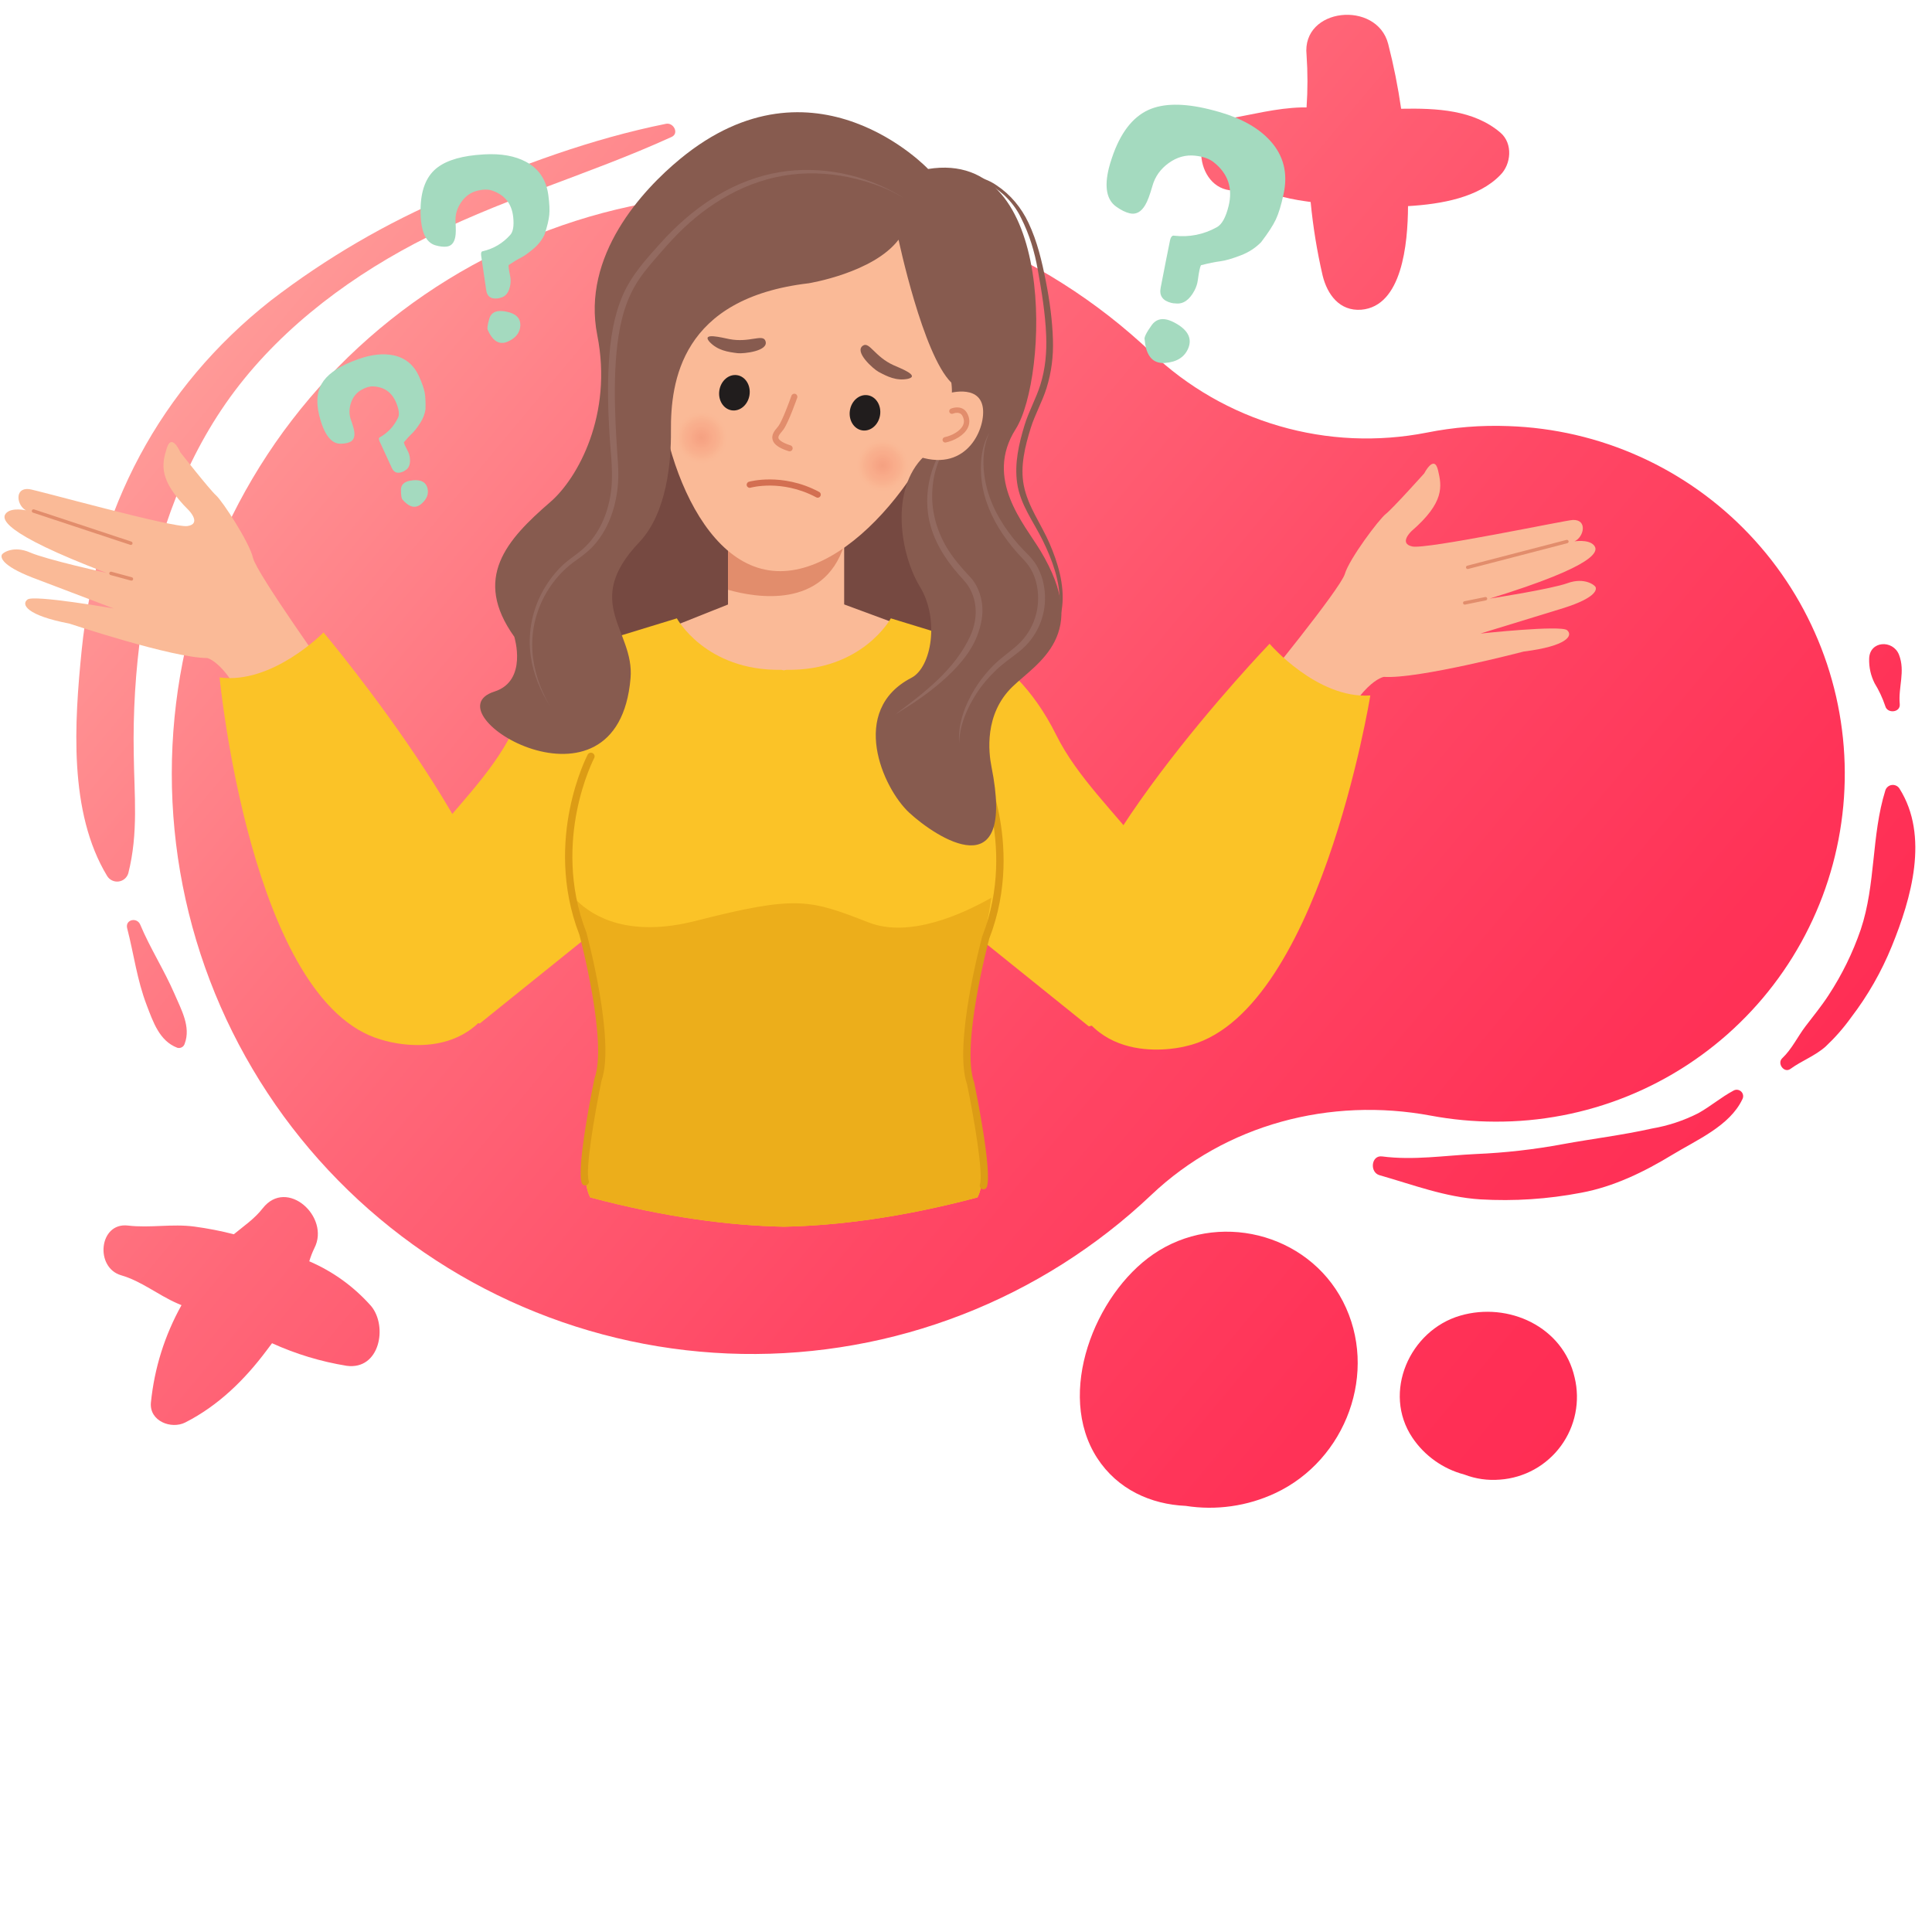 <svg xmlns="http://www.w3.org/2000/svg" xmlns:xlink="http://www.w3.org/1999/xlink" width="500" zoomAndPan="magnify" viewBox="0 0 375 375" height="500" preserveAspectRatio="xMidYMid meet" version="1.0"><defs><clipPath id="289b3f43c8"><path d="M 33 37 L 359 37 L 359 263 L 33 263 Z M 33 37 " clip-rule="nonzero"/></clipPath><clipPath id="aab7b9c479"><path d="M 292.832 82.707 C 287.469 82.5 282.16 82.922 276.898 83.977 C 274.535 84.438 272.148 84.762 269.742 84.938 C 267.34 85.117 264.934 85.152 262.523 85.047 C 260.117 84.938 257.723 84.688 255.344 84.293 C 252.965 83.898 250.617 83.367 248.305 82.691 C 245.988 82.02 243.723 81.211 241.504 80.266 C 239.285 79.32 237.129 78.25 235.039 77.047 C 232.949 75.848 230.938 74.523 229.004 73.086 C 227.074 71.645 225.23 70.094 223.484 68.43 C 222.16 67.176 220.809 65.957 219.426 64.77 C 218.047 63.582 216.637 62.426 215.195 61.305 C 213.758 60.188 212.297 59.102 210.805 58.055 C 209.312 57.004 207.797 55.992 206.258 55.02 C 204.719 54.043 203.156 53.105 201.57 52.207 C 199.984 51.309 198.379 50.445 196.754 49.625 C 195.125 48.805 193.48 48.023 191.816 47.281 C 190.148 46.539 188.469 45.84 186.77 45.18 C 185.07 44.52 183.355 43.902 181.629 43.324 C 179.898 42.746 178.156 42.215 176.402 41.723 C 174.648 41.23 172.879 40.781 171.105 40.375 C 169.328 39.969 167.543 39.605 165.746 39.285 C 163.953 38.965 162.152 38.688 160.344 38.457 C 158.535 38.223 156.723 38.035 154.906 37.891 C 153.09 37.746 151.27 37.648 149.449 37.59 C 147.629 37.535 145.805 37.523 143.984 37.555 C 142.16 37.586 140.34 37.664 138.523 37.785 C 136.703 37.906 134.891 38.07 133.078 38.281 C 131.27 38.488 129.465 38.742 127.664 39.039 C 125.867 39.332 124.078 39.672 122.293 40.059 C 120.512 40.441 118.742 40.867 116.98 41.336 C 115.219 41.805 113.469 42.316 111.734 42.871 C 109.996 43.426 108.277 44.02 106.57 44.66 C 104.859 45.297 103.172 45.977 101.496 46.695 C 99.82 47.414 98.164 48.176 96.527 48.977 C 94.891 49.777 93.273 50.617 91.676 51.492 C 90.078 52.371 88.504 53.289 86.953 54.246 C 85.402 55.199 83.871 56.191 82.367 57.223 C 80.863 58.25 79.387 59.316 77.934 60.418 C 76.48 61.52 75.059 62.652 73.66 63.824 C 72.262 64.996 70.895 66.199 69.555 67.434 C 68.215 68.672 66.91 69.938 65.633 71.238 C 64.355 72.539 63.109 73.871 61.895 75.23 C 60.684 76.59 59.504 77.98 58.359 79.398 C 57.215 80.816 56.105 82.262 55.027 83.73 C 53.953 85.203 52.914 86.699 51.914 88.223 C 50.91 89.746 49.945 91.289 49.02 92.859 C 48.09 94.43 47.203 96.02 46.352 97.629 C 45.5 99.242 44.691 100.875 43.918 102.527 C 43.148 104.176 42.418 105.848 41.727 107.531 C 41.039 109.219 40.391 110.922 39.781 112.641 C 39.176 114.359 38.609 116.09 38.086 117.836 C 37.562 119.582 37.082 121.34 36.645 123.109 C 36.207 124.879 35.812 126.656 35.461 128.445 C 35.109 130.234 34.801 132.031 34.535 133.832 C 34.273 135.637 34.051 137.445 33.875 139.258 C 33.699 141.074 33.566 142.891 33.477 144.711 C 33.387 146.531 33.344 148.352 33.344 150.176 C 33.344 151.996 33.387 153.816 33.477 155.637 C 33.566 157.457 33.699 159.277 33.875 161.09 C 34.051 162.902 34.273 164.711 34.535 166.516 C 34.801 168.32 35.109 170.113 35.461 171.902 C 35.812 173.691 36.207 175.469 36.645 177.238 C 37.082 179.008 37.562 180.766 38.086 182.512 C 38.609 184.258 39.176 185.988 39.781 187.707 C 40.391 189.426 41.039 191.129 41.727 192.816 C 42.418 194.504 43.148 196.172 43.918 197.824 C 44.691 199.473 45.5 201.105 46.352 202.719 C 47.203 204.328 48.09 205.922 49.02 207.488 C 49.945 209.059 50.91 210.605 51.914 212.125 C 52.914 213.648 53.953 215.145 55.027 216.617 C 56.105 218.09 57.215 219.531 58.359 220.949 C 59.504 222.367 60.684 223.758 61.895 225.117 C 63.109 226.48 64.355 227.809 65.633 229.109 C 66.91 230.41 68.215 231.676 69.555 232.914 C 70.895 234.152 72.262 235.355 73.66 236.523 C 75.059 237.695 76.48 238.832 77.934 239.93 C 79.387 241.031 80.863 242.098 82.367 243.129 C 83.871 244.156 85.402 245.148 86.953 246.105 C 88.504 247.059 90.078 247.977 91.676 248.855 C 93.273 249.734 94.891 250.574 96.527 251.371 C 98.164 252.172 99.82 252.934 101.496 253.652 C 103.172 254.371 104.863 255.051 106.57 255.688 C 108.277 256.328 109.996 256.922 111.734 257.477 C 113.469 258.031 115.219 258.543 116.98 259.012 C 118.742 259.48 120.512 259.906 122.293 260.293 C 124.078 260.676 125.867 261.016 127.664 261.312 C 129.465 261.609 131.27 261.859 133.078 262.07 C 134.891 262.277 136.703 262.441 138.523 262.562 C 140.34 262.684 142.16 262.762 143.984 262.793 C 145.805 262.824 147.629 262.812 149.449 262.758 C 151.27 262.703 153.09 262.602 154.906 262.457 C 156.723 262.312 158.535 262.125 160.344 261.891 C 162.152 261.66 163.953 261.383 165.746 261.062 C 167.543 260.746 169.328 260.383 171.105 259.977 C 172.879 259.57 174.648 259.121 176.402 258.629 C 178.156 258.137 179.898 257.602 181.629 257.023 C 183.355 256.449 185.07 255.828 186.77 255.168 C 188.469 254.512 190.148 253.809 191.816 253.066 C 193.48 252.328 195.125 251.543 196.754 250.723 C 198.379 249.902 199.984 249.043 201.57 248.141 C 203.156 247.242 204.719 246.305 206.258 245.332 C 207.797 244.355 209.312 243.344 210.805 242.293 C 212.297 241.246 213.758 240.16 215.195 239.043 C 216.637 237.922 218.047 236.77 219.426 235.582 C 220.809 234.391 222.16 233.172 223.484 231.918 C 237.918 218.227 258.195 212.898 277.75 216.551 C 281.859 217.316 286.008 217.703 290.188 217.711 C 291.281 217.715 292.375 217.695 293.469 217.648 C 294.562 217.602 295.656 217.527 296.746 217.426 C 297.836 217.324 298.926 217.199 300.008 217.043 C 301.094 216.891 302.172 216.711 303.25 216.504 C 304.324 216.301 305.395 216.066 306.457 215.809 C 307.523 215.551 308.578 215.266 309.629 214.957 C 310.68 214.648 311.723 214.312 312.758 213.953 C 313.789 213.594 314.816 213.207 315.832 212.797 C 316.848 212.387 317.852 211.953 318.844 211.496 C 319.84 211.035 320.82 210.555 321.793 210.047 C 322.766 209.539 323.723 209.008 324.668 208.457 C 325.613 207.902 326.543 207.328 327.461 206.73 C 328.375 206.129 329.277 205.508 330.164 204.867 C 331.051 204.223 331.922 203.562 332.777 202.875 C 333.633 202.191 334.469 201.484 335.289 200.762 C 336.109 200.035 336.91 199.289 337.695 198.523 C 338.48 197.762 339.242 196.977 339.988 196.176 C 340.734 195.375 341.461 194.555 342.168 193.719 C 342.871 192.879 343.559 192.027 344.223 191.156 C 344.887 190.285 345.531 189.398 346.152 188.496 C 346.773 187.598 347.371 186.68 347.949 185.75 C 348.523 184.816 349.078 183.875 349.609 182.918 C 350.141 181.957 350.648 180.988 351.129 180.004 C 351.613 179.023 352.074 178.031 352.508 177.023 C 352.945 176.02 353.355 175.004 353.742 173.98 C 354.125 172.957 354.488 171.922 354.824 170.879 C 355.156 169.836 355.469 168.789 355.754 167.73 C 356.035 166.672 356.297 165.609 356.527 164.539 C 356.762 163.469 356.969 162.395 357.148 161.312 C 357.328 160.234 357.48 159.148 357.609 158.062 C 357.738 156.977 357.84 155.887 357.914 154.793 C 357.988 153.699 358.035 152.605 358.059 151.512 C 358.078 150.418 358.074 149.324 358.043 148.227 C 358.012 147.133 357.953 146.039 357.867 144.949 C 357.781 143.855 357.672 142.77 357.531 141.684 C 357.395 140.594 357.23 139.512 357.039 138.434 C 356.848 137.355 356.633 136.285 356.391 135.215 C 356.145 134.148 355.879 133.086 355.582 132.031 C 355.289 130.977 354.969 129.93 354.625 128.891 C 354.277 127.852 353.906 126.824 353.512 125.801 C 353.117 124.781 352.695 123.77 352.25 122.77 C 351.805 121.77 351.336 120.777 350.844 119.801 C 350.352 118.824 349.836 117.859 349.297 116.906 C 348.758 115.953 348.195 115.012 347.609 114.09 C 347.023 113.164 346.414 112.254 345.785 111.355 C 345.156 110.461 344.504 109.582 343.832 108.715 C 343.16 107.852 342.465 107.004 341.75 106.176 C 341.039 105.344 340.305 104.531 339.551 103.738 C 338.797 102.941 338.023 102.168 337.234 101.41 C 336.441 100.652 335.633 99.914 334.809 99.199 C 333.98 98.48 333.137 97.781 332.273 97.105 C 331.414 96.43 330.539 95.773 329.645 95.141 C 328.75 94.504 327.844 93.895 326.922 93.305 C 326 92.715 325.062 92.148 324.113 91.602 C 323.164 91.059 322.199 90.539 321.223 90.039 C 320.25 89.543 319.262 89.07 318.262 88.621 C 317.266 88.172 316.254 87.746 315.234 87.344 C 314.219 86.945 313.188 86.57 312.152 86.219 C 311.113 85.867 310.066 85.543 309.016 85.242 C 307.961 84.945 306.902 84.672 305.836 84.422 C 304.77 84.176 303.695 83.953 302.617 83.758 C 301.543 83.562 300.461 83.391 299.375 83.25 C 298.289 83.105 297.199 82.988 296.109 82.898 C 295.016 82.809 293.926 82.746 292.832 82.707 Z M 292.832 82.707 " clip-rule="nonzero"/></clipPath><linearGradient x1="24.609" gradientTransform="matrix(0.99, 0, 0, 0.99, 14.813, 2.871)" y1="27.931" x2="330.093" gradientUnits="userSpaceOnUse" y2="282.501" id="cabee6025e"><stop stop-opacity="1" stop-color="rgb(100%, 64.842%, 62.294%)" offset="0"/><stop stop-opacity="1" stop-color="rgb(100%, 64.557%, 62.114%)" offset="0.004"/><stop stop-opacity="1" stop-color="rgb(100%, 64.272%, 61.935%)" offset="0.008"/><stop stop-opacity="1" stop-color="rgb(100%, 63.986%, 61.755%)" offset="0.012"/><stop stop-opacity="1" stop-color="rgb(100%, 63.701%, 61.577%)" offset="0.016"/><stop stop-opacity="1" stop-color="rgb(100%, 63.414%, 61.397%)" offset="0.02"/><stop stop-opacity="1" stop-color="rgb(100%, 63.129%, 61.218%)" offset="0.023"/><stop stop-opacity="1" stop-color="rgb(100%, 62.843%, 61.038%)" offset="0.027"/><stop stop-opacity="1" stop-color="rgb(100%, 62.558%, 60.86%)" offset="0.031"/><stop stop-opacity="1" stop-color="rgb(100%, 62.273%, 60.68%)" offset="0.035"/><stop stop-opacity="1" stop-color="rgb(100%, 61.987%, 60.501%)" offset="0.039"/><stop stop-opacity="1" stop-color="rgb(100%, 61.7%, 60.323%)" offset="0.043"/><stop stop-opacity="1" stop-color="rgb(100%, 61.415%, 60.144%)" offset="0.047"/><stop stop-opacity="1" stop-color="rgb(100%, 61.13%, 59.964%)" offset="0.051"/><stop stop-opacity="1" stop-color="rgb(100%, 60.844%, 59.785%)" offset="0.055"/><stop stop-opacity="1" stop-color="rgb(100%, 60.559%, 59.605%)" offset="0.059"/><stop stop-opacity="1" stop-color="rgb(100%, 60.274%, 59.427%)" offset="0.062"/><stop stop-opacity="1" stop-color="rgb(100%, 59.987%, 59.247%)" offset="0.066"/><stop stop-opacity="1" stop-color="rgb(100%, 59.702%, 59.068%)" offset="0.07"/><stop stop-opacity="1" stop-color="rgb(100%, 59.416%, 58.888%)" offset="0.074"/><stop stop-opacity="1" stop-color="rgb(100%, 59.131%, 58.71%)" offset="0.078"/><stop stop-opacity="1" stop-color="rgb(100%, 58.846%, 58.53%)" offset="0.082"/><stop stop-opacity="1" stop-color="rgb(100%, 58.56%, 58.351%)" offset="0.086"/><stop stop-opacity="1" stop-color="rgb(100%, 58.275%, 58.173%)" offset="0.09"/><stop stop-opacity="1" stop-color="rgb(100%, 57.99%, 57.994%)" offset="0.094"/><stop stop-opacity="1" stop-color="rgb(100%, 57.733%, 57.835%)" offset="0.098"/><stop stop-opacity="1" stop-color="rgb(100%, 57.477%, 57.677%)" offset="0.102"/><stop stop-opacity="1" stop-color="rgb(100%, 57.22%, 57.518%)" offset="0.105"/><stop stop-opacity="1" stop-color="rgb(100%, 56.966%, 57.359%)" offset="0.109"/><stop stop-opacity="1" stop-color="rgb(100%, 56.709%, 57.201%)" offset="0.113"/><stop stop-opacity="1" stop-color="rgb(100%, 56.453%, 57.042%)" offset="0.117"/><stop stop-opacity="1" stop-color="rgb(100%, 56.197%, 56.883%)" offset="0.121"/><stop stop-opacity="1" stop-color="rgb(100%, 55.94%, 56.725%)" offset="0.125"/><stop stop-opacity="1" stop-color="rgb(100%, 55.684%, 56.566%)" offset="0.129"/><stop stop-opacity="1" stop-color="rgb(100%, 55.428%, 56.407%)" offset="0.133"/><stop stop-opacity="1" stop-color="rgb(100%, 55.171%, 56.248%)" offset="0.137"/><stop stop-opacity="1" stop-color="rgb(100%, 54.915%, 56.09%)" offset="0.141"/><stop stop-opacity="1" stop-color="rgb(100%, 54.659%, 55.931%)" offset="0.145"/><stop stop-opacity="1" stop-color="rgb(100%, 54.402%, 55.772%)" offset="0.148"/><stop stop-opacity="1" stop-color="rgb(100%, 54.146%, 55.614%)" offset="0.152"/><stop stop-opacity="1" stop-color="rgb(100%, 53.891%, 55.455%)" offset="0.156"/><stop stop-opacity="1" stop-color="rgb(100%, 53.635%, 55.296%)" offset="0.16"/><stop stop-opacity="1" stop-color="rgb(100%, 53.378%, 55.138%)" offset="0.164"/><stop stop-opacity="1" stop-color="rgb(100%, 53.122%, 54.979%)" offset="0.168"/><stop stop-opacity="1" stop-color="rgb(100%, 52.866%, 54.82%)" offset="0.172"/><stop stop-opacity="1" stop-color="rgb(100%, 52.609%, 54.662%)" offset="0.176"/><stop stop-opacity="1" stop-color="rgb(100%, 52.353%, 54.503%)" offset="0.18"/><stop stop-opacity="1" stop-color="rgb(100%, 52.097%, 54.344%)" offset="0.184"/><stop stop-opacity="1" stop-color="rgb(100%, 51.84%, 54.185%)" offset="0.188"/><stop stop-opacity="1" stop-color="rgb(100%, 51.584%, 54.027%)" offset="0.191"/><stop stop-opacity="1" stop-color="rgb(100%, 51.329%, 53.868%)" offset="0.195"/><stop stop-opacity="1" stop-color="rgb(100%, 51.073%, 53.709%)" offset="0.199"/><stop stop-opacity="1" stop-color="rgb(100%, 50.816%, 53.551%)" offset="0.203"/><stop stop-opacity="1" stop-color="rgb(100%, 50.56%, 53.392%)" offset="0.207"/><stop stop-opacity="1" stop-color="rgb(100%, 50.304%, 53.233%)" offset="0.211"/><stop stop-opacity="1" stop-color="rgb(100%, 50.047%, 53.075%)" offset="0.215"/><stop stop-opacity="1" stop-color="rgb(100%, 49.791%, 52.916%)" offset="0.219"/><stop stop-opacity="1" stop-color="rgb(100%, 49.535%, 52.757%)" offset="0.223"/><stop stop-opacity="1" stop-color="rgb(100%, 49.278%, 52.599%)" offset="0.227"/><stop stop-opacity="1" stop-color="rgb(100%, 49.022%, 52.44%)" offset="0.23"/><stop stop-opacity="1" stop-color="rgb(100%, 48.766%, 52.281%)" offset="0.234"/><stop stop-opacity="1" stop-color="rgb(100%, 48.509%, 52.122%)" offset="0.238"/><stop stop-opacity="1" stop-color="rgb(100%, 48.254%, 51.964%)" offset="0.242"/><stop stop-opacity="1" stop-color="rgb(100%, 47.998%, 51.805%)" offset="0.246"/><stop stop-opacity="1" stop-color="rgb(100%, 47.742%, 51.646%)" offset="0.25"/><stop stop-opacity="1" stop-color="rgb(100%, 47.485%, 51.488%)" offset="0.254"/><stop stop-opacity="1" stop-color="rgb(100%, 47.229%, 51.329%)" offset="0.258"/><stop stop-opacity="1" stop-color="rgb(100%, 46.973%, 51.17%)" offset="0.262"/><stop stop-opacity="1" stop-color="rgb(100%, 46.716%, 51.012%)" offset="0.266"/><stop stop-opacity="1" stop-color="rgb(100%, 46.46%, 50.853%)" offset="0.27"/><stop stop-opacity="1" stop-color="rgb(100%, 46.204%, 50.694%)" offset="0.273"/><stop stop-opacity="1" stop-color="rgb(100%, 45.947%, 50.536%)" offset="0.277"/><stop stop-opacity="1" stop-color="rgb(100%, 45.692%, 50.377%)" offset="0.281"/><stop stop-opacity="1" stop-color="rgb(100%, 45.436%, 50.218%)" offset="0.285"/><stop stop-opacity="1" stop-color="rgb(100%, 45.18%, 50.06%)" offset="0.289"/><stop stop-opacity="1" stop-color="rgb(100%, 44.923%, 49.901%)" offset="0.293"/><stop stop-opacity="1" stop-color="rgb(100%, 44.667%, 49.742%)" offset="0.297"/><stop stop-opacity="1" stop-color="rgb(100%, 44.411%, 49.583%)" offset="0.301"/><stop stop-opacity="1" stop-color="rgb(100%, 44.154%, 49.425%)" offset="0.305"/><stop stop-opacity="1" stop-color="rgb(100%, 43.898%, 49.266%)" offset="0.309"/><stop stop-opacity="1" stop-color="rgb(100%, 43.642%, 49.107%)" offset="0.312"/><stop stop-opacity="1" stop-color="rgb(100%, 43.385%, 48.949%)" offset="0.316"/><stop stop-opacity="1" stop-color="rgb(100%, 43.129%, 48.79%)" offset="0.32"/><stop stop-opacity="1" stop-color="rgb(100%, 42.873%, 48.631%)" offset="0.324"/><stop stop-opacity="1" stop-color="rgb(100%, 42.618%, 48.473%)" offset="0.328"/><stop stop-opacity="1" stop-color="rgb(100%, 42.361%, 48.314%)" offset="0.332"/><stop stop-opacity="1" stop-color="rgb(100%, 42.105%, 48.155%)" offset="0.336"/><stop stop-opacity="1" stop-color="rgb(100%, 41.849%, 47.997%)" offset="0.34"/><stop stop-opacity="1" stop-color="rgb(100%, 41.592%, 47.838%)" offset="0.344"/><stop stop-opacity="1" stop-color="rgb(100%, 41.336%, 47.679%)" offset="0.348"/><stop stop-opacity="1" stop-color="rgb(100%, 41.08%, 47.52%)" offset="0.352"/><stop stop-opacity="1" stop-color="rgb(100%, 40.823%, 47.362%)" offset="0.355"/><stop stop-opacity="1" stop-color="rgb(100%, 40.567%, 47.203%)" offset="0.359"/><stop stop-opacity="1" stop-color="rgb(100%, 40.344%, 47.066%)" offset="0.363"/><stop stop-opacity="1" stop-color="rgb(100%, 40.123%, 46.93%)" offset="0.367"/><stop stop-opacity="1" stop-color="rgb(100%, 39.917%, 46.803%)" offset="0.371"/><stop stop-opacity="1" stop-color="rgb(100%, 39.711%, 46.678%)" offset="0.375"/><stop stop-opacity="1" stop-color="rgb(100%, 39.505%, 46.552%)" offset="0.379"/><stop stop-opacity="1" stop-color="rgb(100%, 39.301%, 46.426%)" offset="0.383"/><stop stop-opacity="1" stop-color="rgb(100%, 39.095%, 46.3%)" offset="0.387"/><stop stop-opacity="1" stop-color="rgb(100%, 38.889%, 46.175%)" offset="0.391"/><stop stop-opacity="1" stop-color="rgb(100%, 38.683%, 46.048%)" offset="0.395"/><stop stop-opacity="1" stop-color="rgb(100%, 38.478%, 45.923%)" offset="0.398"/><stop stop-opacity="1" stop-color="rgb(100%, 38.272%, 45.796%)" offset="0.402"/><stop stop-opacity="1" stop-color="rgb(100%, 38.066%, 45.671%)" offset="0.406"/><stop stop-opacity="1" stop-color="rgb(100%, 37.86%, 45.544%)" offset="0.41"/><stop stop-opacity="1" stop-color="rgb(100%, 37.656%, 45.419%)" offset="0.414"/><stop stop-opacity="1" stop-color="rgb(100%, 37.45%, 45.293%)" offset="0.418"/><stop stop-opacity="1" stop-color="rgb(100%, 37.244%, 45.166%)" offset="0.422"/><stop stop-opacity="1" stop-color="rgb(100%, 37.038%, 45.039%)" offset="0.426"/><stop stop-opacity="1" stop-color="rgb(100%, 36.832%, 44.914%)" offset="0.43"/><stop stop-opacity="1" stop-color="rgb(100%, 36.626%, 44.788%)" offset="0.434"/><stop stop-opacity="1" stop-color="rgb(100%, 36.421%, 44.662%)" offset="0.438"/><stop stop-opacity="1" stop-color="rgb(100%, 36.215%, 44.536%)" offset="0.441"/><stop stop-opacity="1" stop-color="rgb(100%, 36.009%, 44.411%)" offset="0.445"/><stop stop-opacity="1" stop-color="rgb(100%, 35.803%, 44.284%)" offset="0.449"/><stop stop-opacity="1" stop-color="rgb(100%, 35.599%, 44.159%)" offset="0.453"/><stop stop-opacity="1" stop-color="rgb(100%, 35.393%, 44.032%)" offset="0.457"/><stop stop-opacity="1" stop-color="rgb(100%, 35.187%, 43.907%)" offset="0.461"/><stop stop-opacity="1" stop-color="rgb(100%, 34.981%, 43.781%)" offset="0.465"/><stop stop-opacity="1" stop-color="rgb(100%, 34.775%, 43.655%)" offset="0.469"/><stop stop-opacity="1" stop-color="rgb(100%, 34.569%, 43.529%)" offset="0.473"/><stop stop-opacity="1" stop-color="rgb(100%, 34.364%, 43.404%)" offset="0.477"/><stop stop-opacity="1" stop-color="rgb(100%, 34.158%, 43.277%)" offset="0.48"/><stop stop-opacity="1" stop-color="rgb(100%, 33.952%, 43.152%)" offset="0.484"/><stop stop-opacity="1" stop-color="rgb(100%, 33.746%, 43.025%)" offset="0.488"/><stop stop-opacity="1" stop-color="rgb(100%, 33.542%, 42.9%)" offset="0.492"/><stop stop-opacity="1" stop-color="rgb(100%, 33.336%, 42.773%)" offset="0.496"/><stop stop-opacity="1" stop-color="rgb(100%, 33.13%, 42.648%)" offset="0.5"/><stop stop-opacity="1" stop-color="rgb(100%, 32.924%, 42.522%)" offset="0.504"/><stop stop-opacity="1" stop-color="rgb(100%, 32.719%, 42.395%)" offset="0.508"/><stop stop-opacity="1" stop-color="rgb(100%, 32.513%, 42.268%)" offset="0.512"/><stop stop-opacity="1" stop-color="rgb(100%, 32.307%, 42.143%)" offset="0.516"/><stop stop-opacity="1" stop-color="rgb(100%, 32.101%, 42.017%)" offset="0.52"/><stop stop-opacity="1" stop-color="rgb(100%, 31.895%, 41.891%)" offset="0.523"/><stop stop-opacity="1" stop-color="rgb(100%, 31.689%, 41.765%)" offset="0.527"/><stop stop-opacity="1" stop-color="rgb(100%, 31.485%, 41.64%)" offset="0.531"/><stop stop-opacity="1" stop-color="rgb(100%, 31.279%, 41.513%)" offset="0.535"/><stop stop-opacity="1" stop-color="rgb(100%, 31.073%, 41.388%)" offset="0.539"/><stop stop-opacity="1" stop-color="rgb(100%, 30.867%, 41.261%)" offset="0.543"/><stop stop-opacity="1" stop-color="rgb(100%, 30.663%, 41.136%)" offset="0.547"/><stop stop-opacity="1" stop-color="rgb(100%, 30.457%, 41.01%)" offset="0.551"/><stop stop-opacity="1" stop-color="rgb(100%, 30.251%, 40.884%)" offset="0.555"/><stop stop-opacity="1" stop-color="rgb(100%, 30.045%, 40.758%)" offset="0.559"/><stop stop-opacity="1" stop-color="rgb(100%, 29.839%, 40.633%)" offset="0.562"/><stop stop-opacity="1" stop-color="rgb(100%, 29.633%, 40.506%)" offset="0.566"/><stop stop-opacity="1" stop-color="rgb(100%, 29.428%, 40.381%)" offset="0.57"/><stop stop-opacity="1" stop-color="rgb(100%, 29.222%, 40.254%)" offset="0.574"/><stop stop-opacity="1" stop-color="rgb(100%, 29.016%, 40.129%)" offset="0.578"/><stop stop-opacity="1" stop-color="rgb(100%, 28.81%, 40.002%)" offset="0.582"/><stop stop-opacity="1" stop-color="rgb(100%, 28.606%, 39.876%)" offset="0.586"/><stop stop-opacity="1" stop-color="rgb(100%, 28.4%, 39.749%)" offset="0.59"/><stop stop-opacity="1" stop-color="rgb(100%, 28.194%, 39.624%)" offset="0.594"/><stop stop-opacity="1" stop-color="rgb(100%, 27.988%, 39.497%)" offset="0.598"/><stop stop-opacity="1" stop-color="rgb(100%, 27.783%, 39.372%)" offset="0.602"/><stop stop-opacity="1" stop-color="rgb(100%, 27.596%, 39.256%)" offset="0.609"/><stop stop-opacity="1" stop-color="rgb(100%, 27.26%, 39.046%)" offset="0.617"/><stop stop-opacity="1" stop-color="rgb(100%, 26.967%, 38.855%)" offset="0.625"/><stop stop-opacity="1" stop-color="rgb(100%, 26.672%, 38.666%)" offset="0.633"/><stop stop-opacity="1" stop-color="rgb(100%, 26.379%, 38.477%)" offset="0.634"/><stop stop-opacity="1" stop-color="rgb(100%, 26.233%, 38.382%)" offset="0.641"/><stop stop-opacity="1" stop-color="rgb(100%, 26.085%, 38.286%)" offset="0.648"/><stop stop-opacity="1" stop-color="rgb(100%, 25.79%, 38.097%)" offset="0.656"/><stop stop-opacity="1" stop-color="rgb(100%, 25.497%, 37.907%)" offset="0.664"/><stop stop-opacity="1" stop-color="rgb(100%, 25.203%, 37.717%)" offset="0.672"/><stop stop-opacity="1" stop-color="rgb(100%, 24.908%, 37.527%)" offset="0.68"/><stop stop-opacity="1" stop-color="rgb(100%, 24.615%, 37.337%)" offset="0.688"/><stop stop-opacity="1" stop-color="rgb(100%, 24.321%, 37.148%)" offset="0.695"/><stop stop-opacity="1" stop-color="rgb(100%, 24.028%, 36.958%)" offset="0.703"/><stop stop-opacity="1" stop-color="rgb(100%, 23.734%, 36.768%)" offset="0.711"/><stop stop-opacity="1" stop-color="rgb(100%, 23.439%, 36.578%)" offset="0.719"/><stop stop-opacity="1" stop-color="rgb(100%, 23.146%, 36.389%)" offset="0.727"/><stop stop-opacity="1" stop-color="rgb(100%, 22.852%, 36.198%)" offset="0.734"/><stop stop-opacity="1" stop-color="rgb(100%, 22.559%, 36.009%)" offset="0.742"/><stop stop-opacity="1" stop-color="rgb(100%, 22.264%, 35.82%)" offset="0.75"/><stop stop-opacity="1" stop-color="rgb(100%, 21.97%, 35.629%)" offset="0.758"/><stop stop-opacity="1" stop-color="rgb(100%, 21.677%, 35.44%)" offset="0.766"/><stop stop-opacity="1" stop-color="rgb(100%, 21.382%, 35.251%)" offset="0.773"/><stop stop-opacity="1" stop-color="rgb(100%, 21.089%, 35.06%)" offset="0.781"/><stop stop-opacity="1" stop-color="rgb(100%, 20.795%, 34.871%)" offset="0.789"/><stop stop-opacity="1" stop-color="rgb(100%, 20.5%, 34.682%)" offset="0.797"/><stop stop-opacity="1" stop-color="rgb(100%, 20.207%, 34.491%)" offset="0.805"/><stop stop-opacity="1" stop-color="rgb(100%, 19.913%, 34.302%)" offset="0.812"/><stop stop-opacity="1" stop-color="rgb(100%, 19.574%, 34.09%)" offset="0.828"/><stop stop-opacity="1" stop-color="rgb(100%, 19.232%, 33.882%)" offset="0.844"/><stop stop-opacity="1" stop-color="rgb(100%, 18.932%, 33.704%)" offset="0.859"/><stop stop-opacity="1" stop-color="rgb(100%, 18.629%, 33.524%)" offset="0.875"/><stop stop-opacity="1" stop-color="rgb(100%, 18.329%, 33.345%)" offset="0.891"/><stop stop-opacity="1" stop-color="rgb(100%, 18.027%, 33.167%)" offset="0.906"/><stop stop-opacity="1" stop-color="rgb(100%, 17.726%, 32.988%)" offset="0.922"/><stop stop-opacity="1" stop-color="rgb(100%, 17.424%, 32.809%)" offset="0.938"/><stop stop-opacity="1" stop-color="rgb(100%, 17.087%, 32.61%)" offset="1"/></linearGradient><clipPath id="1ab32a4d5d"><path d="M 14 24 L 132 24 L 132 172 L 14 172 Z M 14 24 " clip-rule="nonzero"/></clipPath><clipPath id="94b4e6b031"><path d="M 129.277 24.027 C 114.922 26.918 100.883 32.078 87.484 37.957 C 74.992 43.266 63.355 50.051 52.586 58.312 C 30.961 75.344 18.605 98.965 15.852 126.219 C 14.445 140.219 13.277 157.625 20.801 170.039 C 21.035 170.418 21.355 170.703 21.758 170.895 C 22.16 171.086 22.582 171.152 23.023 171.098 C 23.469 171.039 23.859 170.867 24.199 170.578 C 24.539 170.289 24.773 169.93 24.902 169.504 C 26.883 161.652 26.059 154.387 25.961 146.398 C 25.805 138.262 26.301 130.168 27.445 122.113 C 29.734 106.668 34.844 91.223 43.801 78.32 C 52.98 65.105 66.316 54.758 80.438 47.305 C 96.477 38.84 113.941 34.078 130.367 26.574 C 131.859 25.891 130.734 23.742 129.277 24.027 Z M 129.277 24.027 " clip-rule="nonzero"/></clipPath><linearGradient x1="-12.27" gradientTransform="matrix(0.99, 0, 0, 0.99, 14.813, 2.871)" y1="33.945" x2="131.641" gradientUnits="userSpaceOnUse" y2="153.871" id="4f4c89ced9"><stop stop-opacity="1" stop-color="rgb(100%, 69.342%, 65.117%)" offset="0"/><stop stop-opacity="1" stop-color="rgb(100%, 69.206%, 65.033%)" offset="0.008"/><stop stop-opacity="1" stop-color="rgb(100%, 68.938%, 64.864%)" offset="0.016"/><stop stop-opacity="1" stop-color="rgb(100%, 68.669%, 64.694%)" offset="0.023"/><stop stop-opacity="1" stop-color="rgb(100%, 68.399%, 64.526%)" offset="0.031"/><stop stop-opacity="1" stop-color="rgb(100%, 68.13%, 64.357%)" offset="0.039"/><stop stop-opacity="1" stop-color="rgb(100%, 67.862%, 64.188%)" offset="0.047"/><stop stop-opacity="1" stop-color="rgb(100%, 67.592%, 64.02%)" offset="0.055"/><stop stop-opacity="1" stop-color="rgb(100%, 67.323%, 63.85%)" offset="0.062"/><stop stop-opacity="1" stop-color="rgb(100%, 67.055%, 63.681%)" offset="0.07"/><stop stop-opacity="1" stop-color="rgb(100%, 66.785%, 63.513%)" offset="0.078"/><stop stop-opacity="1" stop-color="rgb(100%, 66.516%, 63.344%)" offset="0.086"/><stop stop-opacity="1" stop-color="rgb(100%, 66.248%, 63.174%)" offset="0.094"/><stop stop-opacity="1" stop-color="rgb(100%, 65.977%, 63.007%)" offset="0.102"/><stop stop-opacity="1" stop-color="rgb(100%, 65.709%, 62.837%)" offset="0.109"/><stop stop-opacity="1" stop-color="rgb(100%, 65.44%, 62.668%)" offset="0.117"/><stop stop-opacity="1" stop-color="rgb(100%, 65.17%, 62.5%)" offset="0.125"/><stop stop-opacity="1" stop-color="rgb(100%, 64.902%, 62.331%)" offset="0.133"/><stop stop-opacity="1" stop-color="rgb(100%, 64.633%, 62.161%)" offset="0.141"/><stop stop-opacity="1" stop-color="rgb(100%, 64.363%, 61.993%)" offset="0.148"/><stop stop-opacity="1" stop-color="rgb(100%, 64.095%, 61.824%)" offset="0.156"/><stop stop-opacity="1" stop-color="rgb(100%, 63.826%, 61.655%)" offset="0.164"/><stop stop-opacity="1" stop-color="rgb(100%, 63.556%, 61.487%)" offset="0.172"/><stop stop-opacity="1" stop-color="rgb(100%, 63.287%, 61.317%)" offset="0.18"/><stop stop-opacity="1" stop-color="rgb(100%, 63.019%, 61.148%)" offset="0.188"/><stop stop-opacity="1" stop-color="rgb(100%, 62.749%, 60.98%)" offset="0.195"/><stop stop-opacity="1" stop-color="rgb(100%, 62.48%, 60.811%)" offset="0.203"/><stop stop-opacity="1" stop-color="rgb(100%, 62.212%, 60.641%)" offset="0.211"/><stop stop-opacity="1" stop-color="rgb(100%, 61.942%, 60.474%)" offset="0.219"/><stop stop-opacity="1" stop-color="rgb(100%, 61.673%, 60.304%)" offset="0.227"/><stop stop-opacity="1" stop-color="rgb(100%, 61.404%, 60.135%)" offset="0.234"/><stop stop-opacity="1" stop-color="rgb(100%, 61.134%, 59.967%)" offset="0.242"/><stop stop-opacity="1" stop-color="rgb(100%, 60.866%, 59.798%)" offset="0.25"/><stop stop-opacity="1" stop-color="rgb(100%, 60.597%, 59.628%)" offset="0.258"/><stop stop-opacity="1" stop-color="rgb(100%, 60.327%, 59.46%)" offset="0.266"/><stop stop-opacity="1" stop-color="rgb(100%, 60.059%, 59.291%)" offset="0.273"/><stop stop-opacity="1" stop-color="rgb(100%, 59.79%, 59.122%)" offset="0.281"/><stop stop-opacity="1" stop-color="rgb(100%, 59.52%, 58.954%)" offset="0.289"/><stop stop-opacity="1" stop-color="rgb(100%, 59.251%, 58.784%)" offset="0.297"/><stop stop-opacity="1" stop-color="rgb(100%, 58.983%, 58.615%)" offset="0.305"/><stop stop-opacity="1" stop-color="rgb(100%, 58.713%, 58.447%)" offset="0.312"/><stop stop-opacity="1" stop-color="rgb(100%, 58.444%, 58.278%)" offset="0.32"/><stop stop-opacity="1" stop-color="rgb(100%, 58.176%, 58.109%)" offset="0.328"/><stop stop-opacity="1" stop-color="rgb(100%, 57.918%, 57.948%)" offset="0.336"/><stop stop-opacity="1" stop-color="rgb(100%, 57.674%, 57.799%)" offset="0.344"/><stop stop-opacity="1" stop-color="rgb(100%, 57.433%, 57.649%)" offset="0.352"/><stop stop-opacity="1" stop-color="rgb(100%, 57.191%, 57.5%)" offset="0.359"/><stop stop-opacity="1" stop-color="rgb(100%, 56.95%, 57.35%)" offset="0.367"/><stop stop-opacity="1" stop-color="rgb(100%, 56.709%, 57.201%)" offset="0.375"/><stop stop-opacity="1" stop-color="rgb(100%, 56.467%, 57.051%)" offset="0.383"/><stop stop-opacity="1" stop-color="rgb(100%, 56.226%, 56.902%)" offset="0.391"/><stop stop-opacity="1" stop-color="rgb(100%, 55.984%, 56.752%)" offset="0.398"/><stop stop-opacity="1" stop-color="rgb(100%, 55.743%, 56.602%)" offset="0.406"/><stop stop-opacity="1" stop-color="rgb(100%, 55.502%, 56.453%)" offset="0.414"/><stop stop-opacity="1" stop-color="rgb(100%, 55.26%, 56.303%)" offset="0.422"/><stop stop-opacity="1" stop-color="rgb(100%, 55.019%, 56.154%)" offset="0.43"/><stop stop-opacity="1" stop-color="rgb(100%, 54.778%, 56.004%)" offset="0.438"/><stop stop-opacity="1" stop-color="rgb(100%, 54.536%, 55.855%)" offset="0.445"/><stop stop-opacity="1" stop-color="rgb(100%, 54.295%, 55.705%)" offset="0.453"/><stop stop-opacity="1" stop-color="rgb(100%, 54.053%, 55.556%)" offset="0.461"/><stop stop-opacity="1" stop-color="rgb(100%, 53.812%, 55.406%)" offset="0.469"/><stop stop-opacity="1" stop-color="rgb(100%, 53.571%, 55.257%)" offset="0.477"/><stop stop-opacity="1" stop-color="rgb(100%, 53.329%, 55.107%)" offset="0.484"/><stop stop-opacity="1" stop-color="rgb(100%, 53.088%, 54.958%)" offset="0.491"/><stop stop-opacity="1" stop-color="rgb(100%, 52.968%, 54.883%)" offset="0.492"/><stop stop-opacity="1" stop-color="rgb(100%, 52.846%, 54.808%)" offset="0.5"/><stop stop-opacity="1" stop-color="rgb(100%, 52.605%, 54.659%)" offset="0.508"/><stop stop-opacity="1" stop-color="rgb(100%, 52.364%, 54.509%)" offset="0.509"/><stop stop-opacity="1" stop-color="rgb(100%, 52.243%, 54.434%)" offset="0.516"/><stop stop-opacity="1" stop-color="rgb(100%, 52.122%, 54.359%)" offset="0.523"/><stop stop-opacity="1" stop-color="rgb(100%, 51.881%, 54.21%)" offset="0.531"/><stop stop-opacity="1" stop-color="rgb(100%, 51.639%, 54.06%)" offset="0.539"/><stop stop-opacity="1" stop-color="rgb(100%, 51.398%, 53.911%)" offset="0.547"/><stop stop-opacity="1" stop-color="rgb(100%, 51.157%, 53.761%)" offset="0.555"/><stop stop-opacity="1" stop-color="rgb(100%, 50.916%, 53.612%)" offset="0.562"/><stop stop-opacity="1" stop-color="rgb(100%, 50.674%, 53.462%)" offset="0.57"/><stop stop-opacity="1" stop-color="rgb(100%, 50.432%, 53.313%)" offset="0.578"/><stop stop-opacity="1" stop-color="rgb(100%, 50.191%, 53.163%)" offset="0.586"/><stop stop-opacity="1" stop-color="rgb(100%, 49.95%, 53.014%)" offset="0.594"/><stop stop-opacity="1" stop-color="rgb(100%, 49.709%, 52.864%)" offset="0.602"/><stop stop-opacity="1" stop-color="rgb(100%, 49.467%, 52.715%)" offset="0.609"/><stop stop-opacity="1" stop-color="rgb(100%, 49.225%, 52.565%)" offset="0.617"/><stop stop-opacity="1" stop-color="rgb(100%, 48.984%, 52.415%)" offset="0.625"/><stop stop-opacity="1" stop-color="rgb(100%, 48.743%, 52.266%)" offset="0.633"/><stop stop-opacity="1" stop-color="rgb(100%, 48.502%, 52.116%)" offset="0.641"/><stop stop-opacity="1" stop-color="rgb(100%, 48.26%, 51.967%)" offset="0.648"/><stop stop-opacity="1" stop-color="rgb(100%, 48.018%, 51.817%)" offset="0.656"/><stop stop-opacity="1" stop-color="rgb(100%, 47.777%, 51.668%)" offset="0.664"/><stop stop-opacity="1" stop-color="rgb(100%, 47.536%, 51.518%)" offset="0.672"/><stop stop-opacity="1" stop-color="rgb(100%, 47.295%, 51.37%)" offset="0.68"/><stop stop-opacity="1" stop-color="rgb(100%, 47.054%, 51.221%)" offset="0.688"/><stop stop-opacity="1" stop-color="rgb(100%, 46.811%, 51.071%)" offset="0.695"/><stop stop-opacity="1" stop-color="rgb(100%, 46.57%, 50.922%)" offset="0.703"/><stop stop-opacity="1" stop-color="rgb(100%, 46.329%, 50.772%)" offset="0.711"/><stop stop-opacity="1" stop-color="rgb(100%, 46.088%, 50.623%)" offset="0.719"/><stop stop-opacity="1" stop-color="rgb(100%, 45.847%, 50.473%)" offset="0.727"/><stop stop-opacity="1" stop-color="rgb(100%, 45.604%, 50.323%)" offset="0.734"/><stop stop-opacity="1" stop-color="rgb(100%, 45.363%, 50.174%)" offset="0.742"/><stop stop-opacity="1" stop-color="rgb(100%, 45.122%, 50.024%)" offset="0.75"/><stop stop-opacity="1" stop-color="rgb(100%, 44.881%, 49.875%)" offset="0.758"/><stop stop-opacity="1" stop-color="rgb(100%, 44.64%, 49.725%)" offset="0.766"/><stop stop-opacity="1" stop-color="rgb(100%, 44.397%, 49.576%)" offset="0.773"/><stop stop-opacity="1" stop-color="rgb(100%, 44.156%, 49.426%)" offset="0.781"/><stop stop-opacity="1" stop-color="rgb(100%, 43.915%, 49.277%)" offset="0.789"/><stop stop-opacity="1" stop-color="rgb(100%, 43.674%, 49.127%)" offset="0.797"/><stop stop-opacity="1" stop-color="rgb(100%, 43.431%, 48.978%)" offset="0.805"/><stop stop-opacity="1" stop-color="rgb(100%, 43.19%, 48.828%)" offset="0.812"/><stop stop-opacity="1" stop-color="rgb(100%, 42.949%, 48.679%)" offset="0.82"/><stop stop-opacity="1" stop-color="rgb(100%, 42.708%, 48.529%)" offset="0.828"/><stop stop-opacity="1" stop-color="rgb(100%, 42.467%, 48.38%)" offset="0.836"/><stop stop-opacity="1" stop-color="rgb(100%, 42.224%, 48.23%)" offset="0.844"/><stop stop-opacity="1" stop-color="rgb(100%, 41.983%, 48.08%)" offset="0.852"/><stop stop-opacity="1" stop-color="rgb(100%, 41.742%, 47.931%)" offset="0.859"/><stop stop-opacity="1" stop-color="rgb(100%, 41.501%, 47.781%)" offset="0.867"/><stop stop-opacity="1" stop-color="rgb(100%, 41.26%, 47.632%)" offset="0.875"/><stop stop-opacity="1" stop-color="rgb(100%, 41.017%, 47.482%)" offset="0.883"/><stop stop-opacity="1" stop-color="rgb(100%, 40.776%, 47.333%)" offset="0.891"/><stop stop-opacity="1" stop-color="rgb(100%, 40.535%, 47.183%)" offset="0.898"/><stop stop-opacity="1" stop-color="rgb(100%, 40.315%, 47.047%)" offset="0.906"/><stop stop-opacity="1" stop-color="rgb(100%, 40.024%, 46.869%)" offset="0.922"/><stop stop-opacity="1" stop-color="rgb(100%, 39.636%, 46.632%)" offset="0.938"/><stop stop-opacity="1" stop-color="rgb(100%, 39.249%, 46.394%)" offset="0.953"/><stop stop-opacity="1" stop-color="rgb(100%, 38.861%, 46.156%)" offset="0.969"/><stop stop-opacity="1" stop-color="rgb(100%, 38.474%, 45.92%)" offset="0.984"/><stop stop-opacity="1" stop-color="rgb(100%, 38.086%, 45.682%)" offset="1"/></linearGradient><clipPath id="9ef300779f"><path d="M 24 178 L 37 178 L 37 204 L 24 204 Z M 24 178 " clip-rule="nonzero"/></clipPath><clipPath id="71c172016a"><path d="M 33.852 192.871 C 31.871 188.297 29.121 184.02 27.219 179.473 C 26.586 177.961 24.25 178.484 24.684 180.176 C 26 185.266 26.574 190.137 28.484 195.129 C 29.734 198.383 30.949 202.059 34.426 203.375 C 34.574 203.414 34.723 203.426 34.875 203.406 C 35.027 203.387 35.168 203.34 35.305 203.266 C 35.438 203.188 35.551 203.094 35.645 202.973 C 35.742 202.852 35.809 202.719 35.852 202.57 C 37.09 199.285 35.16 195.93 33.852 192.871 Z M 33.852 192.871 " clip-rule="nonzero"/></clipPath><linearGradient x1="5.495" gradientTransform="matrix(0.99, 0, 0, 0.99, 14.813, 2.871)" y1="181.692" x2="25.799" gradientUnits="userSpaceOnUse" y2="198.612" id="a41c55fad7"><stop stop-opacity="1" stop-color="rgb(100%, 50.323%, 53.246%)" offset="0"/><stop stop-opacity="1" stop-color="rgb(100%, 50.186%, 53.16%)" offset="0.062"/><stop stop-opacity="1" stop-color="rgb(100%, 49.915%, 52.992%)" offset="0.125"/><stop stop-opacity="1" stop-color="rgb(100%, 49.641%, 52.823%)" offset="0.188"/><stop stop-opacity="1" stop-color="rgb(100%, 49.37%, 52.655%)" offset="0.25"/><stop stop-opacity="1" stop-color="rgb(100%, 49.097%, 52.486%)" offset="0.312"/><stop stop-opacity="1" stop-color="rgb(100%, 48.825%, 52.316%)" offset="0.375"/><stop stop-opacity="1" stop-color="rgb(100%, 48.552%, 52.148%)" offset="0.377"/><stop stop-opacity="1" stop-color="rgb(100%, 48.416%, 52.065%)" offset="0.438"/><stop stop-opacity="1" stop-color="rgb(100%, 48.279%, 51.979%)" offset="0.5"/><stop stop-opacity="1" stop-color="rgb(100%, 48.007%, 51.811%)" offset="0.562"/><stop stop-opacity="1" stop-color="rgb(100%, 47.734%, 51.642%)" offset="0.623"/><stop stop-opacity="1" stop-color="rgb(100%, 47.598%, 51.558%)" offset="0.625"/><stop stop-opacity="1" stop-color="rgb(100%, 47.462%, 51.472%)" offset="0.688"/><stop stop-opacity="1" stop-color="rgb(100%, 47.189%, 51.305%)" offset="0.75"/><stop stop-opacity="1" stop-color="rgb(100%, 46.918%, 51.135%)" offset="0.812"/><stop stop-opacity="1" stop-color="rgb(100%, 46.645%, 50.967%)" offset="0.875"/><stop stop-opacity="1" stop-color="rgb(100%, 46.371%, 50.798%)" offset="0.938"/><stop stop-opacity="1" stop-color="rgb(100%, 46.1%, 50.63%)" offset="1"/></linearGradient><clipPath id="72cac21b4b"><path d="M 266 211 L 339 211 L 339 233 L 266 233 Z M 266 211 " clip-rule="nonzero"/></clipPath><clipPath id="eff83f1d23"><path d="M 336.484 211.68 C 334.059 212.969 332.02 214.75 329.621 216.078 C 326.777 217.52 323.785 218.508 320.641 219.047 C 314.957 220.324 309.117 221.027 303.383 222.074 C 297.785 223.117 292.145 223.758 286.453 223.996 C 280.336 224.285 274.387 225.254 268.258 224.461 C 266.137 224.184 265.812 227.551 267.762 228.105 C 274.297 229.965 280.492 232.363 287.324 232.797 C 293.898 233.18 300.422 232.75 306.891 231.512 C 313.227 230.344 319.137 227.461 324.633 224.117 C 329.316 221.266 335.73 218.551 338.188 213.375 C 338.32 213.129 338.371 212.871 338.332 212.594 C 338.293 212.316 338.172 212.078 337.977 211.883 C 337.777 211.688 337.539 211.57 337.262 211.531 C 336.988 211.492 336.727 211.543 336.484 211.68 Z M 336.484 211.68 " clip-rule="nonzero"/></clipPath><linearGradient x1="264.568" gradientTransform="matrix(0.99, 0, 0, 0.99, 14.813, 2.871)" y1="197.452" x2="318.591" gradientUnits="userSpaceOnUse" y2="242.471" id="5072d11cb6"><stop stop-opacity="1" stop-color="rgb(100%, 22.626%, 36.053%)" offset="0"/><stop stop-opacity="1" stop-color="rgb(100%, 22.522%, 35.986%)" offset="0.031"/><stop stop-opacity="1" stop-color="rgb(100%, 22.313%, 35.852%)" offset="0.062"/><stop stop-opacity="1" stop-color="rgb(100%, 22.105%, 35.718%)" offset="0.094"/><stop stop-opacity="1" stop-color="rgb(100%, 21.898%, 35.583%)" offset="0.125"/><stop stop-opacity="1" stop-color="rgb(100%, 21.69%, 35.449%)" offset="0.156"/><stop stop-opacity="1" stop-color="rgb(100%, 21.481%, 35.315%)" offset="0.188"/><stop stop-opacity="1" stop-color="rgb(100%, 21.274%, 35.181%)" offset="0.199"/><stop stop-opacity="1" stop-color="rgb(100%, 21.17%, 35.114%)" offset="0.219"/><stop stop-opacity="1" stop-color="rgb(100%, 21.066%, 35.046%)" offset="0.25"/><stop stop-opacity="1" stop-color="rgb(100%, 20.859%, 34.912%)" offset="0.281"/><stop stop-opacity="1" stop-color="rgb(100%, 20.65%, 34.778%)" offset="0.312"/><stop stop-opacity="1" stop-color="rgb(100%, 20.442%, 34.644%)" offset="0.344"/><stop stop-opacity="1" stop-color="rgb(100%, 20.235%, 34.509%)" offset="0.375"/><stop stop-opacity="1" stop-color="rgb(100%, 20.027%, 34.375%)" offset="0.406"/><stop stop-opacity="1" stop-color="rgb(100%, 19.818%, 34.241%)" offset="0.438"/><stop stop-opacity="1" stop-color="rgb(100%, 19.58%, 34.091%)" offset="0.5"/><stop stop-opacity="1" stop-color="rgb(100%, 19.339%, 33.945%)" offset="0.562"/><stop stop-opacity="1" stop-color="rgb(100%, 19.125%, 33.818%)" offset="0.625"/><stop stop-opacity="1" stop-color="rgb(100%, 18.912%, 33.691%)" offset="0.688"/><stop stop-opacity="1" stop-color="rgb(100%, 18.7%, 33.565%)" offset="0.75"/><stop stop-opacity="1" stop-color="rgb(100%, 18.486%, 33.44%)" offset="0.801"/><stop stop-opacity="1" stop-color="rgb(100%, 18.379%, 33.377%)" offset="0.812"/><stop stop-opacity="1" stop-color="rgb(100%, 18.272%, 33.313%)" offset="0.875"/><stop stop-opacity="1" stop-color="rgb(100%, 18.06%, 33.186%)" offset="0.938"/><stop stop-opacity="1" stop-color="rgb(100%, 17.847%, 33.06%)" offset="1"/></linearGradient><clipPath id="5519e404da"><path d="M 345 152 L 372 152 L 372 208 L 345 208 Z M 345 152 " clip-rule="nonzero"/></clipPath><clipPath id="fd20da855b"><path d="M 368.691 153.07 C 368.531 152.816 368.316 152.625 368.047 152.5 C 367.777 152.371 367.492 152.328 367.195 152.367 C 366.898 152.406 366.637 152.523 366.41 152.715 C 366.184 152.91 366.023 153.148 365.938 153.438 C 363.207 162.207 364.117 171.633 361.168 180.426 C 359.617 184.938 357.535 189.188 354.918 193.176 C 353.543 195.297 351.949 197.227 350.422 199.234 C 348.898 201.246 347.809 203.621 345.93 205.402 C 344.871 206.395 346.297 208.375 347.523 207.473 C 349.73 205.867 352.297 204.957 354.336 203.145 C 356.168 201.426 357.82 199.547 359.285 197.504 C 362.547 193.238 365.188 188.617 367.207 183.645 C 370.969 174.406 374.492 162.27 368.691 153.07 Z M 368.691 153.07 " clip-rule="nonzero"/></clipPath><linearGradient x1="324.711" gradientTransform="matrix(0.99, 0, 0, 0.99, 14.813, 2.871)" y1="161.339" x2="370.209" gradientUnits="userSpaceOnUse" y2="199.255" id="70d365260d"><stop stop-opacity="1" stop-color="rgb(100%, 20.442%, 34.644%)" offset="0"/><stop stop-opacity="1" stop-color="rgb(100%, 20.267%, 34.531%)" offset="0.062"/><stop stop-opacity="1" stop-color="rgb(100%, 19.916%, 34.303%)" offset="0.125"/><stop stop-opacity="1" stop-color="rgb(100%, 19.617%, 34.113%)" offset="0.188"/><stop stop-opacity="1" stop-color="rgb(100%, 19.403%, 33.983%)" offset="0.25"/><stop stop-opacity="1" stop-color="rgb(100%, 19.133%, 33.823%)" offset="0.375"/><stop stop-opacity="1" stop-color="rgb(100%, 18.774%, 33.611%)" offset="0.388"/><stop stop-opacity="1" stop-color="rgb(100%, 18.594%, 33.504%)" offset="0.5"/><stop stop-opacity="1" stop-color="rgb(100%, 18.414%, 33.397%)" offset="0.612"/><stop stop-opacity="1" stop-color="rgb(100%, 18.236%, 33.292%)" offset="0.625"/><stop stop-opacity="1" stop-color="rgb(100%, 18.056%, 33.185%)" offset="0.75"/><stop stop-opacity="1" stop-color="rgb(100%, 17.697%, 32.971%)" offset="0.875"/><stop stop-opacity="1" stop-color="rgb(100%, 17.337%, 32.759%)" offset="1"/></linearGradient><clipPath id="de1e6081c8"><path d="M 362 125 L 370 125 L 370 139 L 362 139 Z M 362 125 " clip-rule="nonzero"/></clipPath><clipPath id="daa05db3e7"><path d="M 368.594 127.082 C 367.422 124.113 362.879 124.348 362.801 127.863 C 362.758 129.535 363.109 131.121 363.859 132.617 C 364.719 134.016 365.406 135.492 365.93 137.051 C 366.324 138.566 368.898 138.32 368.742 136.676 C 368.422 133.379 369.859 130.328 368.594 127.082 Z M 368.594 127.082 " clip-rule="nonzero"/></clipPath><linearGradient x1="349.388" gradientTransform="matrix(0.99, 0, 0, 0.99, 14.813, 2.871)" y1="124.905" x2="360.802" gradientUnits="userSpaceOnUse" y2="134.417" id="6c95af4f77"><stop stop-opacity="1" stop-color="rgb(100%, 20.854%, 34.909%)" offset="0"/><stop stop-opacity="1" stop-color="rgb(100%, 20.679%, 34.796%)" offset="0.25"/><stop stop-opacity="1" stop-color="rgb(100%, 20.328%, 34.569%)" offset="0.371"/><stop stop-opacity="1" stop-color="rgb(100%, 20.152%, 34.456%)" offset="0.5"/><stop stop-opacity="1" stop-color="rgb(100%, 19.975%, 34.341%)" offset="0.629"/><stop stop-opacity="1" stop-color="rgb(100%, 19.8%, 34.229%)" offset="0.75"/><stop stop-opacity="1" stop-color="rgb(100%, 19.661%, 34.14%)" offset="1"/></linearGradient><clipPath id="f9011e7612"><path d="M 233 2 L 293 2 L 293 61 L 233 61 Z M 233 2 " clip-rule="nonzero"/></clipPath><clipPath id="9dcc816a87"><path d="M 291.258 25.77 C 286.078 21.316 278.852 20.98 271.961 21.109 C 271.348 16.867 270.512 12.672 269.445 8.523 C 267.234 0 252.613 1.445 253.602 10.664 C 253.836 14.059 253.836 17.453 253.602 20.852 L 252.613 20.852 C 247.781 20.969 242.949 22.266 238.188 23.086 C 230.395 24.434 232.117 37.641 240.066 36.949 C 244.316 36.602 247.832 38.156 251.949 38.84 C 252.762 38.977 253.582 39.086 254.395 39.207 C 254.859 44.02 255.633 48.781 256.723 53.492 C 257.641 57.203 260.02 60.422 264.215 60.117 C 272.137 59.453 273.258 47.344 273.297 40.008 C 279.879 39.621 287 38.316 291.195 33.988 C 293.324 31.891 293.684 27.871 291.258 25.77 Z M 291.258 25.77 " clip-rule="nonzero"/></clipPath><linearGradient x1="215.621" gradientTransform="matrix(0.99, 0, 0, 0.99, 14.813, 2.871)" y1="-0.357" x2="283.359" gradientUnits="userSpaceOnUse" y2="56.091" id="109ac86b75"><stop stop-opacity="1" stop-color="rgb(100%, 42.921%, 48.66%)" offset="0"/><stop stop-opacity="1" stop-color="rgb(100%, 42.807%, 48.59%)" offset="0.016"/><stop stop-opacity="1" stop-color="rgb(100%, 42.58%, 48.45%)" offset="0.031"/><stop stop-opacity="1" stop-color="rgb(100%, 42.352%, 48.309%)" offset="0.047"/><stop stop-opacity="1" stop-color="rgb(100%, 42.125%, 48.169%)" offset="0.062"/><stop stop-opacity="1" stop-color="rgb(100%, 41.898%, 48.027%)" offset="0.078"/><stop stop-opacity="1" stop-color="rgb(100%, 41.67%, 47.887%)" offset="0.094"/><stop stop-opacity="1" stop-color="rgb(100%, 41.443%, 47.746%)" offset="0.109"/><stop stop-opacity="1" stop-color="rgb(100%, 41.216%, 47.606%)" offset="0.125"/><stop stop-opacity="1" stop-color="rgb(100%, 40.988%, 47.464%)" offset="0.141"/><stop stop-opacity="1" stop-color="rgb(100%, 40.761%, 47.324%)" offset="0.156"/><stop stop-opacity="1" stop-color="rgb(100%, 40.533%, 47.183%)" offset="0.172"/><stop stop-opacity="1" stop-color="rgb(100%, 40.327%, 47.055%)" offset="0.188"/><stop stop-opacity="1" stop-color="rgb(100%, 40.051%, 46.886%)" offset="0.219"/><stop stop-opacity="1" stop-color="rgb(100%, 39.687%, 46.663%)" offset="0.25"/><stop stop-opacity="1" stop-color="rgb(100%, 39.322%, 46.44%)" offset="0.281"/><stop stop-opacity="1" stop-color="rgb(100%, 38.957%, 46.216%)" offset="0.312"/><stop stop-opacity="1" stop-color="rgb(100%, 38.593%, 45.993%)" offset="0.344"/><stop stop-opacity="1" stop-color="rgb(100%, 38.228%, 45.769%)" offset="0.375"/><stop stop-opacity="1" stop-color="rgb(100%, 37.862%, 45.546%)" offset="0.406"/><stop stop-opacity="1" stop-color="rgb(100%, 37.497%, 45.322%)" offset="0.438"/><stop stop-opacity="1" stop-color="rgb(100%, 37.132%, 45.099%)" offset="0.443"/><stop stop-opacity="1" stop-color="rgb(100%, 36.951%, 44.987%)" offset="0.469"/><stop stop-opacity="1" stop-color="rgb(100%, 36.768%, 44.876%)" offset="0.5"/><stop stop-opacity="1" stop-color="rgb(100%, 36.403%, 44.652%)" offset="0.531"/><stop stop-opacity="1" stop-color="rgb(100%, 36.038%, 44.429%)" offset="0.557"/><stop stop-opacity="1" stop-color="rgb(100%, 35.857%, 44.318%)" offset="0.562"/><stop stop-opacity="1" stop-color="rgb(100%, 35.674%, 44.205%)" offset="0.594"/><stop stop-opacity="1" stop-color="rgb(100%, 35.309%, 43.982%)" offset="0.625"/><stop stop-opacity="1" stop-color="rgb(100%, 34.944%, 43.758%)" offset="0.656"/><stop stop-opacity="1" stop-color="rgb(100%, 34.578%, 43.535%)" offset="0.688"/><stop stop-opacity="1" stop-color="rgb(100%, 34.213%, 43.311%)" offset="0.719"/><stop stop-opacity="1" stop-color="rgb(100%, 33.849%, 43.088%)" offset="0.75"/><stop stop-opacity="1" stop-color="rgb(100%, 33.484%, 42.865%)" offset="0.781"/><stop stop-opacity="1" stop-color="rgb(100%, 33.119%, 42.641%)" offset="0.812"/><stop stop-opacity="1" stop-color="rgb(100%, 32.755%, 42.418%)" offset="0.844"/><stop stop-opacity="1" stop-color="rgb(100%, 32.39%, 42.194%)" offset="0.875"/><stop stop-opacity="1" stop-color="rgb(100%, 32.025%, 41.971%)" offset="0.906"/><stop stop-opacity="1" stop-color="rgb(100%, 31.66%, 41.747%)" offset="0.938"/><stop stop-opacity="1" stop-color="rgb(100%, 31.294%, 41.524%)" offset="0.969"/><stop stop-opacity="1" stop-color="rgb(100%, 30.93%, 41.301%)" offset="1"/></linearGradient><clipPath id="2598bbf039"><path d="M 20 232 L 74 232 L 74 277 L 20 277 Z M 20 232 " clip-rule="nonzero"/></clipPath><clipPath id="98bc37b367"><path d="M 72.039 253.508 C 68.68 249.723 64.676 246.824 60.031 244.816 C 60.289 243.938 60.621 243.086 61.02 242.262 C 64.148 236.215 55.684 228.52 50.992 234.531 C 49.406 236.57 47.328 237.965 45.387 239.57 C 42.852 238.918 40.289 238.422 37.695 238.074 C 33.367 237.5 29.168 238.391 24.824 237.879 C 19.199 237.223 18.367 246.043 23.516 247.531 C 27.477 248.68 30.574 251.301 34.406 252.984 L 35.227 253.332 C 31.949 259.234 29.969 265.543 29.289 272.262 C 28.973 275.844 33.246 277.48 35.973 276.094 C 42.395 272.824 47.516 267.797 51.812 262.035 L 52.801 260.719 C 57.438 262.824 62.266 264.285 67.289 265.102 C 73.723 265.965 75.289 257.43 72.039 253.508 Z M 72.039 253.508 " clip-rule="nonzero"/></clipPath><linearGradient x1="1.529" gradientTransform="matrix(0.99, 0, 0, 0.99, 14.813, 2.871)" y1="230.394" x2="59.777" gradientUnits="userSpaceOnUse" y2="278.934" id="01fc656281"><stop stop-opacity="1" stop-color="rgb(100%, 45.683%, 50.371%)" offset="0"/><stop stop-opacity="1" stop-color="rgb(100%, 45.586%, 50.31%)" offset="0.016"/><stop stop-opacity="1" stop-color="rgb(100%, 45.389%, 50.189%)" offset="0.031"/><stop stop-opacity="1" stop-color="rgb(100%, 45.096%, 50.008%)" offset="0.062"/><stop stop-opacity="1" stop-color="rgb(100%, 44.705%, 49.765%)" offset="0.094"/><stop stop-opacity="1" stop-color="rgb(100%, 44.315%, 49.524%)" offset="0.125"/><stop stop-opacity="1" stop-color="rgb(100%, 43.924%, 49.281%)" offset="0.156"/><stop stop-opacity="1" stop-color="rgb(100%, 43.533%, 49.04%)" offset="0.188"/><stop stop-opacity="1" stop-color="rgb(100%, 43.143%, 48.798%)" offset="0.219"/><stop stop-opacity="1" stop-color="rgb(100%, 42.752%, 48.555%)" offset="0.25"/><stop stop-opacity="1" stop-color="rgb(100%, 42.458%, 48.373%)" offset="0.266"/><stop stop-opacity="1" stop-color="rgb(100%, 42.262%, 48.253%)" offset="0.281"/><stop stop-opacity="1" stop-color="rgb(100%, 41.969%, 48.071%)" offset="0.312"/><stop stop-opacity="1" stop-color="rgb(100%, 41.579%, 47.829%)" offset="0.344"/><stop stop-opacity="1" stop-color="rgb(100%, 41.188%, 47.588%)" offset="0.375"/><stop stop-opacity="1" stop-color="rgb(100%, 40.797%, 47.345%)" offset="0.406"/><stop stop-opacity="1" stop-color="rgb(100%, 40.425%, 47.115%)" offset="0.418"/><stop stop-opacity="1" stop-color="rgb(100%, 40.248%, 47.006%)" offset="0.438"/><stop stop-opacity="1" stop-color="rgb(100%, 40.091%, 46.91%)" offset="0.469"/><stop stop-opacity="1" stop-color="rgb(100%, 39.777%, 46.718%)" offset="0.5"/><stop stop-opacity="1" stop-color="rgb(100%, 39.464%, 46.527%)" offset="0.531"/><stop stop-opacity="1" stop-color="rgb(100%, 39.149%, 46.335%)" offset="0.562"/><stop stop-opacity="1" stop-color="rgb(100%, 38.837%, 46.143%)" offset="0.582"/><stop stop-opacity="1" stop-color="rgb(100%, 38.68%, 46.046%)" offset="0.594"/><stop stop-opacity="1" stop-color="rgb(100%, 38.522%, 45.95%)" offset="0.625"/><stop stop-opacity="1" stop-color="rgb(100%, 38.208%, 45.758%)" offset="0.656"/><stop stop-opacity="1" stop-color="rgb(100%, 37.895%, 45.566%)" offset="0.688"/><stop stop-opacity="1" stop-color="rgb(100%, 37.581%, 45.374%)" offset="0.719"/><stop stop-opacity="1" stop-color="rgb(100%, 37.268%, 45.181%)" offset="0.75"/><stop stop-opacity="1" stop-color="rgb(100%, 36.954%, 44.989%)" offset="0.781"/><stop stop-opacity="1" stop-color="rgb(100%, 36.639%, 44.797%)" offset="0.812"/><stop stop-opacity="1" stop-color="rgb(100%, 36.327%, 44.604%)" offset="0.844"/><stop stop-opacity="1" stop-color="rgb(100%, 36.012%, 44.412%)" offset="0.875"/><stop stop-opacity="1" stop-color="rgb(100%, 35.699%, 44.221%)" offset="0.906"/><stop stop-opacity="1" stop-color="rgb(100%, 35.385%, 44.029%)" offset="0.938"/><stop stop-opacity="1" stop-color="rgb(100%, 35.071%, 43.837%)" offset="0.969"/><stop stop-opacity="1" stop-color="rgb(100%, 34.758%, 43.645%)" offset="1"/></linearGradient><clipPath id="aff8ad0c8b"><path d="M 209 239 L 264 239 L 264 293 L 209 293 Z M 209 239 " clip-rule="nonzero"/></clipPath><clipPath id="5f4c6a8004"><path d="M 260.66 252.598 C 253.73 239.203 236.188 234.977 223.852 243.449 C 212.504 251.242 204.871 270.488 212.961 283.004 C 216.918 289.102 223.387 291.992 230.137 292.289 C 233.09 292.75 236.051 292.773 239.008 292.352 C 241.969 291.934 244.805 291.09 247.516 289.824 C 261.285 283.398 267.672 266.223 260.66 252.598 Z M 260.66 252.598 " clip-rule="nonzero"/></clipPath><linearGradient x1="189.222" gradientTransform="matrix(0.99, 0, 0, 0.99, 14.813, 2.871)" y1="237.725" x2="255.366" gradientUnits="userSpaceOnUse" y2="292.845" id="066174160e"><stop stop-opacity="1" stop-color="rgb(100%, 25.662%, 38.013%)" offset="0"/><stop stop-opacity="1" stop-color="rgb(100%, 25.534%, 37.93%)" offset="0.031"/><stop stop-opacity="1" stop-color="rgb(100%, 25.279%, 37.766%)" offset="0.062"/><stop stop-opacity="1" stop-color="rgb(100%, 25.024%, 37.602%)" offset="0.094"/><stop stop-opacity="1" stop-color="rgb(100%, 24.77%, 37.437%)" offset="0.125"/><stop stop-opacity="1" stop-color="rgb(100%, 24.516%, 37.273%)" offset="0.156"/><stop stop-opacity="1" stop-color="rgb(100%, 24.261%, 37.109%)" offset="0.188"/><stop stop-opacity="1" stop-color="rgb(100%, 24.007%, 36.945%)" offset="0.219"/><stop stop-opacity="1" stop-color="rgb(100%, 23.752%, 36.78%)" offset="0.25"/><stop stop-opacity="1" stop-color="rgb(100%, 23.497%, 36.617%)" offset="0.281"/><stop stop-opacity="1" stop-color="rgb(100%, 23.242%, 36.452%)" offset="0.312"/><stop stop-opacity="1" stop-color="rgb(100%, 22.989%, 36.287%)" offset="0.344"/><stop stop-opacity="1" stop-color="rgb(100%, 22.734%, 36.124%)" offset="0.375"/><stop stop-opacity="1" stop-color="rgb(100%, 22.479%, 35.959%)" offset="0.406"/><stop stop-opacity="1" stop-color="rgb(100%, 22.224%, 35.794%)" offset="0.434"/><stop stop-opacity="1" stop-color="rgb(100%, 22.098%, 35.712%)" offset="0.438"/><stop stop-opacity="1" stop-color="rgb(100%, 21.97%, 35.629%)" offset="0.469"/><stop stop-opacity="1" stop-color="rgb(100%, 21.716%, 35.466%)" offset="0.5"/><stop stop-opacity="1" stop-color="rgb(100%, 21.461%, 35.301%)" offset="0.531"/><stop stop-opacity="1" stop-color="rgb(100%, 21.207%, 35.136%)" offset="0.562"/><stop stop-opacity="1" stop-color="rgb(100%, 20.952%, 34.973%)" offset="0.566"/><stop stop-opacity="1" stop-color="rgb(100%, 20.825%, 34.891%)" offset="0.594"/><stop stop-opacity="1" stop-color="rgb(100%, 20.697%, 34.808%)" offset="0.625"/><stop stop-opacity="1" stop-color="rgb(100%, 20.442%, 34.644%)" offset="0.656"/><stop stop-opacity="1" stop-color="rgb(100%, 20.189%, 34.48%)" offset="0.688"/><stop stop-opacity="1" stop-color="rgb(100%, 19.934%, 34.315%)" offset="0.719"/><stop stop-opacity="1" stop-color="rgb(100%, 19.691%, 34.158%)" offset="0.75"/><stop stop-opacity="1" stop-color="rgb(100%, 19.444%, 34.007%)" offset="0.812"/><stop stop-opacity="1" stop-color="rgb(100%, 19.183%, 33.853%)" offset="0.875"/><stop stop-opacity="1" stop-color="rgb(100%, 18.922%, 33.698%)" offset="0.938"/><stop stop-opacity="1" stop-color="rgb(100%, 18.661%, 33.543%)" offset="1"/></linearGradient><clipPath id="f0d5aae5bc"><path d="M 271 254 L 307 254 L 307 288 L 271 288 Z M 271 254 " clip-rule="nonzero"/></clipPath><clipPath id="a3263459fc"><path d="M 305.641 267.398 C 303.426 257.5 292.77 252.648 283.453 255.359 C 273.613 258.203 268.258 270.281 274.148 279.055 C 275.332 280.812 276.793 282.309 278.523 283.539 C 280.254 284.77 282.145 285.656 284.195 286.199 C 286.449 287.062 288.773 287.391 291.176 287.191 C 291.758 287.148 292.332 287.074 292.902 286.969 C 293.477 286.863 294.039 286.73 294.598 286.562 C 295.152 286.395 295.699 286.199 296.234 285.977 C 296.77 285.75 297.293 285.496 297.801 285.215 C 298.309 284.934 298.801 284.625 299.277 284.289 C 299.75 283.953 300.207 283.594 300.641 283.207 C 301.078 282.824 301.492 282.418 301.883 281.988 C 302.273 281.559 302.641 281.109 302.984 280.641 C 303.328 280.172 303.645 279.684 303.934 279.18 C 304.227 278.676 304.488 278.16 304.723 277.625 C 304.957 277.094 305.16 276.551 305.336 275.996 C 305.512 275.445 305.656 274.883 305.77 274.312 C 305.883 273.742 305.969 273.168 306.02 272.59 C 306.07 272.012 306.094 271.43 306.082 270.848 C 306.07 270.27 306.027 269.688 305.957 269.113 C 305.883 268.535 305.777 267.965 305.641 267.398 Z M 305.641 267.398 " clip-rule="nonzero"/></clipPath><linearGradient x1="255.542" gradientTransform="matrix(0.99, 0, 0, 0.99, 14.813, 2.871)" y1="252.815" x2="295.354" gradientUnits="userSpaceOnUse" y2="285.992" id="2048fe17c8"><stop stop-opacity="1" stop-color="rgb(100%, 19.928%, 34.311%)" offset="0"/><stop stop-opacity="1" stop-color="rgb(100%, 19.774%, 34.212%)" offset="0.062"/><stop stop-opacity="1" stop-color="rgb(100%, 19.537%, 34.064%)" offset="0.125"/><stop stop-opacity="1" stop-color="rgb(100%, 19.296%, 33.92%)" offset="0.25"/><stop stop-opacity="1" stop-color="rgb(100%, 18.982%, 33.734%)" offset="0.375"/><stop stop-opacity="1" stop-color="rgb(100%, 18.668%, 33.548%)" offset="0.434"/><stop stop-opacity="1" stop-color="rgb(100%, 18.51%, 33.455%)" offset="0.5"/><stop stop-opacity="1" stop-color="rgb(100%, 18.353%, 33.362%)" offset="0.566"/><stop stop-opacity="1" stop-color="rgb(100%, 18.198%, 33.269%)" offset="0.625"/><stop stop-opacity="1" stop-color="rgb(100%, 18.04%, 33.176%)" offset="0.75"/><stop stop-opacity="1" stop-color="rgb(100%, 17.726%, 32.99%)" offset="0.875"/><stop stop-opacity="1" stop-color="rgb(100%, 17.412%, 32.803%)" offset="1"/></linearGradient><clipPath id="b9c3813bae"><path d="M 111.105 120 L 193 120 L 193 238.102 L 111.105 238.102 Z M 111.105 120 " clip-rule="nonzero"/></clipPath><clipPath id="9c26d400b7"><path d="M 111.762 174.027 L 192.742 174.027 L 192.742 238.102 L 111.762 238.102 Z M 111.762 174.027 " clip-rule="nonzero"/></clipPath><clipPath id="bc502e31ba"><path d="M 131.105 79.969 L 141.27 79.969 L 141.27 90 L 131.105 90 Z M 131.105 79.969 " clip-rule="nonzero"/></clipPath><clipPath id="058b70cd5f"><path d="M 136.18 89.918 C 136.16 89.918 136.137 89.918 136.109 89.918 C 133.367 89.879 131.172 87.621 131.211 84.879 C 131.25 82.16 133.465 79.98 136.18 79.98 C 136.203 79.98 136.227 79.98 136.25 79.98 C 138.996 80.02 141.188 82.273 141.148 85.02 C 141.113 87.738 138.895 89.918 136.18 89.918 " clip-rule="nonzero"/></clipPath><clipPath id="e9035443a9"><path d="M 136.18 89.918 C 136.16 89.918 136.137 89.918 136.109 89.918 C 133.367 89.879 131.172 87.621 131.211 84.879 C 131.25 82.16 133.465 79.98 136.18 79.98 C 136.203 79.98 136.227 79.98 136.25 79.98 C 138.996 80.02 141.188 82.273 141.148 85.02 C 141.113 87.738 138.895 89.918 136.18 89.918 " clip-rule="nonzero"/></clipPath><clipPath id="3541d4c535"><path d="M 131.176 79.84 L 131.031 89.914 L 141.188 90.055 L 141.328 79.984 Z M 131.176 79.84 " clip-rule="nonzero"/></clipPath><radialGradient gradientTransform="matrix(1, 0.014, -0.014, 1, 136.153, 84.935)" gradientUnits="userSpaceOnUse" r="4.969" cx="0" id="72d0a932fa" cy="0" fx="0" fy="0"><stop stop-opacity="1" stop-color="rgb(95.894%, 62.895%, 50.6%)" offset="0"/><stop stop-opacity="1" stop-color="rgb(96.094%, 63.179%, 50.684%)" offset="0.016"/><stop stop-opacity="1" stop-color="rgb(96.1%, 63.383%, 50.883%)" offset="0.027"/><stop stop-opacity="1" stop-color="rgb(96.185%, 63.585%, 51.085%)" offset="0.055"/><stop stop-opacity="1" stop-color="rgb(96.385%, 63.785%, 51.285%)" offset="0.082"/><stop stop-opacity="1" stop-color="rgb(96.5%, 63.986%, 51.486%)" offset="0.109"/><stop stop-opacity="1" stop-color="rgb(96.635%, 64.186%, 51.686%)" offset="0.137"/><stop stop-opacity="1" stop-color="rgb(96.835%, 64.299%, 51.799%)" offset="0.16"/><stop stop-opacity="1" stop-color="rgb(96.899%, 64.432%, 51.932%)" offset="0.184"/><stop stop-opacity="1" stop-color="rgb(96.899%, 64.699%, 52.182%)" offset="0.195"/><stop stop-opacity="1" stop-color="rgb(96.899%, 64.966%, 52.4%)" offset="0.219"/><stop stop-opacity="1" stop-color="rgb(96.899%, 65.196%, 52.597%)" offset="0.266"/><stop stop-opacity="1" stop-color="rgb(97.058%, 65.398%, 52.797%)" offset="0.273"/><stop stop-opacity="1" stop-color="rgb(97.258%, 65.662%, 52.899%)" offset="0.293"/><stop stop-opacity="1" stop-color="rgb(97.299%, 65.942%, 52.979%)" offset="0.312"/><stop stop-opacity="1" stop-color="rgb(97.299%, 66.179%, 53.178%)" offset="0.332"/><stop stop-opacity="1" stop-color="rgb(97.299%, 66.299%, 53.299%)" offset="0.352"/><stop stop-opacity="1" stop-color="rgb(97.299%, 66.299%, 53.403%)" offset="0.359"/><stop stop-opacity="1" stop-color="rgb(97.299%, 66.457%, 53.603%)" offset="0.367"/><stop stop-opacity="1" stop-color="rgb(97.299%, 66.656%, 53.85%)" offset="0.387"/><stop stop-opacity="1" stop-color="rgb(97.411%, 66.849%, 54.05%)" offset="0.402"/><stop stop-opacity="1" stop-color="rgb(97.562%, 67.114%, 54.099%)" offset="0.418"/><stop stop-opacity="1" stop-color="rgb(97.6%, 67.365%, 54.245%)" offset="0.434"/><stop stop-opacity="1" stop-color="rgb(97.6%, 67.648%, 54.558%)" offset="0.469"/><stop stop-opacity="1" stop-color="rgb(97.6%, 67.799%, 54.811%)" offset="0.535"/><stop stop-opacity="1" stop-color="rgb(97.6%, 67.992%, 54.898%)" offset="0.547"/><stop stop-opacity="1" stop-color="rgb(97.6%, 68.192%, 54.984%)" offset="0.559"/><stop stop-opacity="1" stop-color="rgb(97.6%, 68.327%, 55.183%)" offset="0.57"/><stop stop-opacity="1" stop-color="rgb(97.6%, 68.596%, 55.367%)" offset="0.594"/><stop stop-opacity="1" stop-color="rgb(97.6%, 68.867%, 55.566%)" offset="0.617"/><stop stop-opacity="1" stop-color="rgb(97.6%, 69.08%, 55.78%)" offset="0.641"/><stop stop-opacity="1" stop-color="rgb(97.6%, 69.279%, 55.98%)" offset="0.66"/><stop stop-opacity="1" stop-color="rgb(97.6%, 69.501%, 56.099%)" offset="0.68"/><stop stop-opacity="1" stop-color="rgb(97.6%, 69.702%, 56.197%)" offset="0.699"/><stop stop-opacity="1" stop-color="rgb(97.6%, 69.899%, 56.396%)" offset="0.715"/><stop stop-opacity="1" stop-color="rgb(97.6%, 70.099%, 56.499%)" offset="0.73"/><stop stop-opacity="1" stop-color="rgb(97.728%, 70.328%, 56.627%)" offset="0.746"/><stop stop-opacity="1" stop-color="rgb(97.928%, 70.583%, 56.883%)" offset="0.762"/><stop stop-opacity="1" stop-color="rgb(98%, 70.854%, 57.155%)" offset="0.773"/><stop stop-opacity="1" stop-color="rgb(98%, 71.082%, 57.361%)" offset="0.801"/><stop stop-opacity="1" stop-color="rgb(98%, 71.281%, 57.591%)" offset="0.824"/><stop stop-opacity="1" stop-color="rgb(98%, 71.503%, 57.88%)" offset="0.844"/><stop stop-opacity="1" stop-color="rgb(98%, 71.802%, 58.098%)" offset="0.863"/><stop stop-opacity="1" stop-color="rgb(98%, 72.098%, 58.298%)" offset="0.879"/><stop stop-opacity="1" stop-color="rgb(98%, 72.316%, 58.556%)" offset="0.906"/><stop stop-opacity="1" stop-color="rgb(98%, 72.467%, 58.755%)" offset="0.93"/><stop stop-opacity="1" stop-color="rgb(98%, 72.499%, 58.81%)" offset="0.965"/><stop stop-opacity="1" stop-color="rgb(98%, 72.499%, 59.01%)" offset="0.98"/><stop stop-opacity="1" stop-color="rgb(98%, 72.499%, 59.2%)" offset="1"/></radialGradient><clipPath id="fca001bbab"><path d="M 166.188 85.211 L 176.348 85.211 L 176.348 95.371 L 166.188 95.371 Z M 166.188 85.211 " clip-rule="nonzero"/></clipPath><clipPath id="cc36e69a11"><path d="M 171.352 95.32 C 171.328 95.32 171.305 95.32 171.277 95.32 C 168.535 95.281 166.34 93.027 166.379 90.285 C 166.418 87.562 168.633 85.383 171.348 85.383 C 171.371 85.383 171.395 85.383 171.418 85.383 C 174.164 85.422 176.355 87.68 176.316 90.422 C 176.281 93.141 174.062 95.32 171.352 95.32 " clip-rule="nonzero"/></clipPath><clipPath id="a9a5f35bef"><path d="M 171.352 95.32 C 171.328 95.32 171.305 95.32 171.277 95.32 C 168.535 95.281 166.34 93.027 166.379 90.285 C 166.418 87.562 168.633 85.383 171.348 85.383 C 171.371 85.383 171.395 85.383 171.418 85.383 C 174.164 85.422 176.355 87.68 176.316 90.422 C 176.281 93.141 174.062 95.32 171.352 95.32 " clip-rule="nonzero"/></clipPath><clipPath id="35cf197251"><path d="M 166.344 85.242 L 166.199 95.316 L 176.355 95.461 L 176.496 85.387 Z M 166.344 85.242 " clip-rule="nonzero"/></clipPath><radialGradient gradientTransform="matrix(1, 0.014, -0.014, 1, 171.312, 90.337)" gradientUnits="userSpaceOnUse" r="4.969" cx="0" id="8f33980536" cy="0" fx="0" fy="0"><stop stop-opacity="1" stop-color="rgb(95.894%, 62.895%, 50.6%)" offset="0"/><stop stop-opacity="1" stop-color="rgb(96.094%, 63.179%, 50.684%)" offset="0.016"/><stop stop-opacity="1" stop-color="rgb(96.1%, 63.383%, 50.883%)" offset="0.027"/><stop stop-opacity="1" stop-color="rgb(96.185%, 63.585%, 51.085%)" offset="0.055"/><stop stop-opacity="1" stop-color="rgb(96.385%, 63.785%, 51.285%)" offset="0.082"/><stop stop-opacity="1" stop-color="rgb(96.5%, 63.986%, 51.486%)" offset="0.109"/><stop stop-opacity="1" stop-color="rgb(96.635%, 64.186%, 51.686%)" offset="0.137"/><stop stop-opacity="1" stop-color="rgb(96.835%, 64.299%, 51.799%)" offset="0.16"/><stop stop-opacity="1" stop-color="rgb(96.899%, 64.432%, 51.932%)" offset="0.184"/><stop stop-opacity="1" stop-color="rgb(96.899%, 64.699%, 52.182%)" offset="0.195"/><stop stop-opacity="1" stop-color="rgb(96.899%, 64.966%, 52.4%)" offset="0.219"/><stop stop-opacity="1" stop-color="rgb(96.899%, 65.196%, 52.597%)" offset="0.266"/><stop stop-opacity="1" stop-color="rgb(97.058%, 65.398%, 52.797%)" offset="0.273"/><stop stop-opacity="1" stop-color="rgb(97.258%, 65.662%, 52.899%)" offset="0.293"/><stop stop-opacity="1" stop-color="rgb(97.299%, 65.942%, 52.979%)" offset="0.312"/><stop stop-opacity="1" stop-color="rgb(97.299%, 66.179%, 53.178%)" offset="0.332"/><stop stop-opacity="1" stop-color="rgb(97.299%, 66.299%, 53.299%)" offset="0.352"/><stop stop-opacity="1" stop-color="rgb(97.299%, 66.299%, 53.403%)" offset="0.359"/><stop stop-opacity="1" stop-color="rgb(97.299%, 66.457%, 53.603%)" offset="0.367"/><stop stop-opacity="1" stop-color="rgb(97.299%, 66.656%, 53.85%)" offset="0.387"/><stop stop-opacity="1" stop-color="rgb(97.411%, 66.849%, 54.05%)" offset="0.402"/><stop stop-opacity="1" stop-color="rgb(97.562%, 67.114%, 54.099%)" offset="0.418"/><stop stop-opacity="1" stop-color="rgb(97.6%, 67.365%, 54.245%)" offset="0.434"/><stop stop-opacity="1" stop-color="rgb(97.6%, 67.648%, 54.558%)" offset="0.469"/><stop stop-opacity="1" stop-color="rgb(97.6%, 67.799%, 54.811%)" offset="0.535"/><stop stop-opacity="1" stop-color="rgb(97.6%, 67.992%, 54.898%)" offset="0.547"/><stop stop-opacity="1" stop-color="rgb(97.6%, 68.192%, 54.984%)" offset="0.559"/><stop stop-opacity="1" stop-color="rgb(97.6%, 68.327%, 55.183%)" offset="0.57"/><stop stop-opacity="1" stop-color="rgb(97.6%, 68.596%, 55.367%)" offset="0.594"/><stop stop-opacity="1" stop-color="rgb(97.6%, 68.867%, 55.566%)" offset="0.617"/><stop stop-opacity="1" stop-color="rgb(97.6%, 69.08%, 55.78%)" offset="0.641"/><stop stop-opacity="1" stop-color="rgb(97.6%, 69.279%, 55.98%)" offset="0.66"/><stop stop-opacity="1" stop-color="rgb(97.6%, 69.501%, 56.099%)" offset="0.68"/><stop stop-opacity="1" stop-color="rgb(97.6%, 69.702%, 56.197%)" offset="0.699"/><stop stop-opacity="1" stop-color="rgb(97.6%, 69.899%, 56.396%)" offset="0.715"/><stop stop-opacity="1" stop-color="rgb(97.6%, 70.099%, 56.499%)" offset="0.73"/><stop stop-opacity="1" stop-color="rgb(97.728%, 70.328%, 56.627%)" offset="0.746"/><stop stop-opacity="1" stop-color="rgb(97.928%, 70.583%, 56.883%)" offset="0.762"/><stop stop-opacity="1" stop-color="rgb(98%, 70.854%, 57.155%)" offset="0.773"/><stop stop-opacity="1" stop-color="rgb(98%, 71.082%, 57.361%)" offset="0.801"/><stop stop-opacity="1" stop-color="rgb(98%, 71.281%, 57.591%)" offset="0.824"/><stop stop-opacity="1" stop-color="rgb(98%, 71.503%, 57.88%)" offset="0.844"/><stop stop-opacity="1" stop-color="rgb(98%, 71.802%, 58.098%)" offset="0.863"/><stop stop-opacity="1" stop-color="rgb(98%, 72.098%, 58.298%)" offset="0.879"/><stop stop-opacity="1" stop-color="rgb(98%, 72.316%, 58.556%)" offset="0.906"/><stop stop-opacity="1" stop-color="rgb(98%, 72.467%, 58.755%)" offset="0.93"/><stop stop-opacity="1" stop-color="rgb(98%, 72.499%, 58.81%)" offset="0.965"/><stop stop-opacity="1" stop-color="rgb(98%, 72.499%, 59.01%)" offset="0.98"/><stop stop-opacity="1" stop-color="rgb(98%, 72.499%, 59.2%)" offset="1"/></radialGradient><clipPath id="c1c7528be7"><path d="M 244 90 L 309.75 90 L 309.75 146 L 244 146 Z M 244 90 " clip-rule="nonzero"/></clipPath></defs><g clip-path="url(#289b3f43c8)"><g clip-path="url(#aab7b9c479)"><path fill="url(#cabee6025e)" d="M 33.344 37.523 L 33.344 262.824 L 358.078 262.824 L 358.078 37.523 Z M 33.344 37.523 " fill-rule="nonzero"/></g></g><g clip-path="url(#1ab32a4d5d)"><g clip-path="url(#94b4e6b031)"><path fill="url(#4f4c89ced9)" d="M 13.277 23.742 L 13.277 171.152 L 131.859 171.152 L 131.859 23.742 Z M 13.277 23.742 " fill-rule="nonzero"/></g></g><g clip-path="url(#9ef300779f)"><g clip-path="url(#71c172016a)"><path fill="url(#a41c55fad7)" d="M 24.25 177.961 L 24.25 203.426 L 37.09 203.426 L 37.09 177.961 Z M 24.25 177.961 " fill-rule="nonzero"/></g></g><g clip-path="url(#72cac21b4b)"><g clip-path="url(#eff83f1d23)"><path fill="url(#5072d11cb6)" d="M 265.812 211.492 L 265.812 233.18 L 338.371 233.18 L 338.371 211.492 Z M 265.812 211.492 " fill-rule="nonzero"/></g></g><g clip-path="url(#5519e404da)"><g clip-path="url(#fd20da855b)"><path fill="url(#70d365260d)" d="M 344.871 152.328 L 344.871 208.375 L 374.492 208.375 L 374.492 152.328 Z M 344.871 152.328 " fill-rule="nonzero"/></g></g><g clip-path="url(#de1e6081c8)"><g clip-path="url(#daa05db3e7)"><path fill="url(#6c95af4f77)" d="M 362.758 124.113 L 362.758 138.566 L 369.859 138.566 L 369.859 124.113 Z M 362.758 124.113 " fill-rule="nonzero"/></g></g><g clip-path="url(#f9011e7612)"><g clip-path="url(#9dcc816a87)"><path fill="url(#109ac86b75)" d="M 230.395 0 L 230.395 60.422 L 293.684 60.422 L 293.684 0 Z M 230.395 0 " fill-rule="nonzero"/></g></g><g clip-path="url(#2598bbf039)"><g clip-path="url(#98bc37b367)"><path fill="url(#01fc656281)" d="M 18.367 228.52 L 18.367 277.48 L 75.289 277.48 L 75.289 228.52 Z M 18.367 228.52 " fill-rule="nonzero"/></g></g><g clip-path="url(#aff8ad0c8b)"><g clip-path="url(#5f4c6a8004)"><path fill="url(#066174160e)" d="M 204.871 234.977 L 204.871 292.773 L 267.672 292.773 L 267.672 234.977 Z M 204.871 234.977 " fill-rule="nonzero"/></g></g><g clip-path="url(#f0d5aae5bc)"><g clip-path="url(#a3263459fc)"><path fill="url(#2048fe17c8)" d="M 268.258 252.648 L 268.258 287.391 L 306.094 287.391 L 306.094 252.648 Z M 268.258 252.648 " fill-rule="nonzero"/></g></g><path fill="#a4dabf" d="M 226.121 70.449 C 225.688 70.484 225.27 70.453 224.867 70.355 C 223.297 69.969 222.398 68.492 222.176 65.922 C 222.023 65.531 222.488 64.582 223.566 63.074 C 224.305 62.086 225.293 61.742 226.527 62.043 C 227.098 62.184 227.738 62.465 228.449 62.887 C 230.645 64.203 231.379 65.762 230.652 67.57 C 229.941 69.309 228.434 70.27 226.121 70.449 Z M 222.309 39.758 C 221.508 41.152 220.488 41.699 219.25 41.398 C 218.449 41.203 217.594 40.781 216.688 40.133 C 214.812 38.824 214.324 36.332 215.223 32.656 C 215.355 32.121 215.551 31.461 215.816 30.672 C 217.41 25.891 219.766 22.785 222.883 21.348 C 225.758 20.031 229.684 19.984 234.668 21.203 C 235.402 21.383 236.133 21.582 236.859 21.793 C 241.094 23.039 244.312 24.871 246.52 27.293 C 249.148 30.164 250.02 33.621 249.141 37.656 C 248.691 39.781 248.191 41.43 247.637 42.605 C 247.082 43.777 246.129 45.246 244.777 47.008 C 243.688 48.121 242.383 48.969 240.855 49.555 C 239.176 50.207 237.828 50.594 236.824 50.719 C 235.816 50.844 234.578 51.102 233.102 51.484 C 232.91 51.828 232.707 52.805 232.492 54.414 C 232.395 55.102 232.18 55.758 231.848 56.387 C 230.863 58.234 229.648 59.07 228.203 58.895 C 227.887 58.887 227.609 58.855 227.375 58.797 C 225.672 58.379 224.973 57.395 225.285 55.844 C 226.098 51.648 226.695 48.621 227.078 46.77 C 227.234 45.992 227.512 45.652 227.914 45.75 C 230.844 46.078 233.602 45.531 236.184 44.105 C 237.164 43.566 237.93 42.195 238.469 39.988 C 239.312 36.547 238.371 33.73 235.645 31.539 C 234.789 30.832 233.57 30.395 231.98 30.219 C 230.152 30.02 228.441 30.496 226.848 31.645 C 225.254 32.797 224.203 34.266 223.695 36.055 C 223.184 37.844 222.723 39.078 222.309 39.758 " fill-opacity="1" fill-rule="nonzero"/><path fill="#a4dabf" d="M 98.562 66.305 C 98.27 66.438 97.973 66.52 97.672 66.547 C 96.488 66.668 95.504 65.867 94.719 64.141 C 94.516 63.906 94.602 63.137 94.98 61.824 C 95.246 60.961 95.848 60.48 96.777 60.383 C 97.207 60.34 97.719 60.379 98.316 60.496 C 100.16 60.867 101.051 61.766 100.992 63.199 C 100.93 64.578 100.121 65.613 98.562 66.305 Z M 88.371 45.98 C 88.156 47.148 87.586 47.777 86.652 47.871 C 86.051 47.934 85.355 47.852 84.57 47.629 C 82.945 47.184 81.996 45.574 81.711 42.809 C 81.672 42.406 81.645 41.898 81.633 41.289 C 81.562 37.582 82.43 34.852 84.234 33.09 C 85.898 31.473 88.609 30.473 92.359 30.09 C 92.914 30.035 93.469 29.992 94.027 29.961 C 97.266 29.785 99.945 30.262 102.07 31.395 C 104.598 32.738 106.055 34.918 106.438 37.93 C 106.648 39.508 106.707 40.777 106.613 41.727 C 106.52 42.676 106.219 43.926 105.715 45.477 C 105.238 46.52 104.539 47.43 103.629 48.207 C 102.621 49.074 101.785 49.672 101.121 50.008 C 100.453 50.34 99.66 50.824 98.73 51.449 C 98.684 51.738 98.781 52.465 99.027 53.633 C 99.129 54.133 99.145 54.641 99.07 55.156 C 98.844 56.68 98.207 57.555 97.164 57.789 C 96.941 57.863 96.742 57.91 96.566 57.926 C 95.281 58.059 94.555 57.547 94.387 56.395 C 93.918 53.289 93.59 51.047 93.398 49.668 C 93.312 49.09 93.422 48.785 93.727 48.758 C 95.836 48.262 97.613 47.203 99.051 45.582 C 99.598 44.969 99.785 43.828 99.617 42.168 C 99.355 39.578 98.008 37.859 95.582 37.012 C 94.816 36.734 93.863 36.727 92.719 36.996 C 91.402 37.309 90.336 38.059 89.516 39.25 C 88.695 40.438 88.328 41.715 88.418 43.078 C 88.504 44.441 88.488 45.41 88.371 45.98 " fill-opacity="1" fill-rule="nonzero"/><path fill="#a4dabf" d="M 81.754 97.828 C 81.551 98.004 81.332 98.137 81.094 98.234 C 80.172 98.609 79.195 98.195 78.156 96.996 C 77.938 96.855 77.828 96.215 77.82 95.074 C 77.832 94.316 78.199 93.789 78.926 93.492 C 79.258 93.355 79.68 93.266 80.188 93.219 C 81.754 93.086 82.684 93.598 82.973 94.762 C 83.25 95.883 82.844 96.906 81.754 97.828 Z M 68.777 83.906 C 68.883 84.891 68.57 85.535 67.844 85.828 C 67.375 86.02 66.797 86.117 66.113 86.121 C 64.707 86.148 63.562 85.082 62.684 82.922 C 62.555 82.609 62.414 82.211 62.262 81.723 C 61.332 78.762 61.387 76.363 62.418 74.527 C 63.379 72.832 65.316 71.395 68.238 70.203 C 68.672 70.027 69.109 69.863 69.547 69.707 C 72.105 68.801 74.371 68.555 76.344 68.961 C 78.691 69.449 80.375 70.855 81.391 73.184 C 81.934 74.402 82.281 75.406 82.43 76.191 C 82.574 76.977 82.629 78.051 82.594 79.418 C 82.453 80.367 82.109 81.258 81.559 82.102 C 80.953 83.031 80.426 83.711 79.969 84.137 C 79.512 84.562 78.984 85.137 78.391 85.859 C 78.418 86.098 78.668 86.66 79.145 87.543 C 79.344 87.918 79.473 88.32 79.535 88.754 C 79.711 90.031 79.406 90.887 78.621 91.32 C 78.461 91.43 78.312 91.512 78.176 91.57 C 77.176 91.977 76.473 91.734 76.066 90.852 C 74.957 88.465 74.164 86.742 73.684 85.68 C 73.484 85.238 73.5 84.969 73.734 84.875 C 75.312 83.977 76.488 82.711 77.262 81.07 C 77.559 80.449 77.441 79.488 76.914 78.195 C 76.09 76.176 74.605 75.109 72.457 75 C 71.777 74.961 71.012 75.18 70.156 75.664 C 69.172 76.227 68.492 77.078 68.113 78.227 C 67.734 79.375 67.742 80.488 68.133 81.562 C 68.523 82.637 68.738 83.418 68.777 83.906 " fill-opacity="1" fill-rule="nonzero"/><path fill="#fbc327" d="M 122.855 122.652 C 122.855 122.652 108.812 123.297 99.438 142.121 C 91.258 158.559 70.469 169.09 72.465 193.395 L 93.117 198.664 L 122.371 175.121 L 122.855 122.652 " fill-opacity="1" fill-rule="nonzero"/><path fill="#764941" d="M 180.398 148.453 L 114.414 138.316 L 124.074 75.492 L 190.059 85.629 L 180.398 148.453 " fill-opacity="1" fill-rule="nonzero"/><path fill="#fbc327" d="M 181.602 123.203 C 181.602 123.203 195.648 123.848 205.02 142.676 C 213.199 159.109 233.988 169.645 231.996 193.949 L 211.34 199.219 L 182.086 175.672 L 181.602 123.203 " fill-opacity="1" fill-rule="nonzero"/><path fill="#faba97" d="M 163.852 103.605 L 163.852 134.23 L 141.305 134.23 L 141.305 103.605 L 163.852 103.605 " fill-opacity="1" fill-rule="nonzero"/><path fill="#e28d6c" d="M 163.852 103.605 L 163.852 105.812 C 159.859 118.297 146.723 116.016 141.305 114.48 L 141.305 103.605 L 163.852 103.605 " fill-opacity="1" fill-rule="nonzero"/><path fill="#faba97" d="M 141.336 117.32 L 125.762 123.523 C 125.762 123.523 150.461 157.461 180.637 123.523 L 163.852 117.32 L 141.336 117.32 " fill-opacity="1" fill-rule="nonzero"/><g clip-path="url(#b9c3813bae)"><path fill="#fbc327" d="M 188.641 191.555 C 186.395 201.285 189.707 220.988 189.707 220.988 C 191.836 229.258 189.707 232.422 189.707 232.422 C 175.059 236.309 162.613 237.891 152.199 238.102 L 152.09 238.102 C 141.676 237.891 129.234 236.309 114.582 232.422 C 114.582 232.422 112.449 229.258 114.582 220.988 C 114.582 220.988 117.895 201.285 115.648 191.555 C 114.609 187.074 112.883 181.223 111.945 174.801 C 110.844 167.281 110.828 158.98 114.277 151.176 C 120.668 136.711 120.566 123.332 120.566 123.332 L 131.379 120.02 C 131.379 120.02 136.93 130.254 151.656 130.012 C 151.656 130.012 151.828 130.055 152.145 130.109 C 152.461 130.055 152.633 130.012 152.633 130.012 C 167.363 130.254 172.91 120.02 172.91 120.02 L 183.723 123.332 C 183.723 123.332 183.621 136.711 190.012 151.176 C 193.375 158.785 193.441 166.875 192.422 174.25 C 191.504 180.887 189.707 186.945 188.641 191.555 " fill-opacity="1" fill-rule="nonzero"/></g><g clip-path="url(#9c26d400b7)"><path fill="#ecae1b" d="M 189.707 220.988 C 191.836 229.258 189.707 232.422 189.707 232.422 C 175.059 236.309 162.613 237.891 152.199 238.102 L 152.09 238.102 C 141.676 237.891 129.234 236.309 114.582 232.422 C 114.582 232.422 112.449 229.258 114.582 220.988 C 114.582 220.988 117.895 201.285 115.648 191.555 C 114.609 187.074 112.883 181.223 111.945 174.801 C 115.211 177.996 122.156 182.027 135.066 178.734 C 154.836 173.691 157.199 174.625 168.641 179.062 C 176.516 182.113 186.781 177.453 192.422 174.25 C 191.504 180.887 189.707 186.945 188.641 191.555 C 186.395 201.285 189.707 220.988 189.707 220.988 " fill-opacity="1" fill-rule="nonzero"/></g><path fill="#dc9c15" d="M 113.586 230.09 C 113.285 230.09 113.008 229.898 112.91 229.598 C 111.887 226.465 115.012 211.137 115.371 209.402 L 115.398 209.305 C 117.934 202.254 112.715 182.402 112.453 181.418 C 108.785 171.965 109.41 162.98 110.586 157.109 C 111.859 150.738 113.977 146.652 114.066 146.48 C 114.25 146.133 114.68 145.996 115.027 146.18 C 115.379 146.363 115.512 146.793 115.328 147.141 C 115.309 147.184 113.203 151.25 111.973 157.434 C 110.844 163.117 110.242 171.809 113.797 180.938 L 113.824 181.012 C 114.055 181.871 119.453 202.086 116.758 209.738 C 115.379 216.414 113.582 227.062 114.266 229.156 C 114.387 229.531 114.184 229.934 113.809 230.055 C 113.734 230.078 113.66 230.09 113.586 230.09 " fill-opacity="1" fill-rule="nonzero"/><path fill="#dc9c15" d="M 190.883 230.848 C 191.18 230.848 191.461 230.656 191.559 230.355 C 192.582 227.223 189.457 211.895 189.098 210.156 L 189.07 210.059 C 186.535 203.008 191.754 183.156 192.016 182.176 C 195.684 172.719 195.059 163.738 193.883 157.863 C 192.609 151.492 190.492 147.406 190.402 147.238 C 190.219 146.887 189.789 146.754 189.441 146.938 C 189.09 147.117 188.957 147.551 189.141 147.898 C 189.16 147.938 191.266 152.008 192.496 158.191 C 193.625 163.875 194.223 172.566 190.672 181.695 L 190.645 181.766 C 190.414 182.625 185.016 202.844 187.711 210.492 C 189.09 217.172 190.887 227.816 190.203 229.91 C 190.082 230.285 190.285 230.688 190.66 230.812 C 190.734 230.836 190.809 230.848 190.883 230.848 " fill-opacity="1" fill-rule="nonzero"/><path fill="#faba97" d="M 185.727 71.988 C 183.277 87.926 165.172 113.145 149.223 110.695 C 133.277 108.246 125.531 79.055 127.984 63.117 C 130.434 47.176 145.348 36.238 161.293 38.691 C 177.238 41.141 188.18 56.047 185.727 71.988 " fill-opacity="1" fill-rule="nonzero"/><path fill="#875b4f" d="M 137.695 66.328 C 139.285 68.035 141.297 68.316 143.148 68.551 C 144.258 68.695 149.379 68.156 148.555 66.133 C 148.004 64.781 145.457 66.57 141.566 65.82 C 140.168 65.551 136.117 64.465 137.695 66.328 " fill-opacity="1" fill-rule="nonzero"/><path fill="#211d1d" d="M 145.477 76.684 C 145.188 78.566 143.641 79.895 142.023 79.645 C 140.41 79.398 139.336 77.668 139.625 75.785 C 139.914 73.898 141.457 72.574 143.074 72.82 C 144.691 73.07 145.766 74.797 145.477 76.684 " fill-opacity="1" fill-rule="nonzero"/><path fill="#875b4f" d="M 176.262 73.523 C 173.973 73.992 172.172 73.055 170.523 72.172 C 169.539 71.648 165.68 68.242 167.523 67.07 C 168.758 66.289 169.793 69.223 173.398 70.867 C 174.691 71.457 178.625 72.918 176.262 73.523 " fill-opacity="1" fill-rule="nonzero"/><path fill="#211d1d" d="M 164.965 79.676 C 164.676 81.562 165.75 83.289 167.367 83.539 C 168.984 83.789 170.527 82.461 170.82 80.578 C 171.109 78.691 170.031 76.961 168.418 76.715 C 166.801 76.465 165.254 77.793 164.965 79.676 " fill-opacity="1" fill-rule="nonzero"/><g clip-path="url(#bc502e31ba)"><g clip-path="url(#058b70cd5f)"><g clip-path="url(#e9035443a9)"><g clip-path="url(#3541d4c535)"><path fill="url(#72d0a932fa)" d="M 131.176 79.84 L 131.035 89.914 L 141.188 90.059 L 141.328 79.98 Z M 131.176 79.84 " fill-rule="nonzero"/></g></g></g></g><g clip-path="url(#fca001bbab)"><g clip-path="url(#cc36e69a11)"><g clip-path="url(#a9a5f35bef)"><g clip-path="url(#35cf197251)"><path fill="url(#8f33980536)" d="M 166.344 85.242 L 166.203 95.32 L 176.348 95.461 L 176.488 85.387 Z M 166.344 85.242 " fill-rule="nonzero"/></g></g></g></g><path fill="#e28d6c" d="M 153.176 87.598 C 153.145 87.594 153.117 87.586 153.082 87.578 C 151.215 86.98 150.223 86.281 149.965 85.375 C 149.68 84.383 150.383 83.551 150.848 83 C 150.945 82.883 151.035 82.777 151.105 82.68 C 151.848 81.645 153.172 78.094 153.617 76.812 C 153.727 76.504 154.062 76.34 154.371 76.449 C 154.68 76.555 154.844 76.895 154.738 77.203 C 154.668 77.398 153.062 81.988 152.066 83.371 C 151.984 83.492 151.875 83.621 151.754 83.766 C 151.414 84.164 150.992 84.664 151.102 85.047 C 151.164 85.262 151.516 85.836 153.445 86.449 C 153.754 86.547 153.926 86.883 153.828 87.191 C 153.738 87.473 153.457 87.641 153.176 87.598 " fill-opacity="1" fill-rule="nonzero"/><path fill="#875b4f" d="M 130.23 83.711 C 130.141 74.086 132.191 57.883 156.965 54.984 C 156.965 54.984 169.539 52.953 174.41 46.523 C 174.41 46.523 179.113 68.805 184.648 74.266 C 184.648 74.266 186.043 82.121 179.355 88.578 C 172.668 95.031 174.738 107.605 178.559 113.887 C 182.375 120.164 180.836 129.527 176.898 131.566 C 164.68 137.898 171.344 153.004 176.496 157.758 C 181.645 162.508 197.242 172.855 192.445 148.82 C 191.895 146.059 191.012 138.66 196.473 133.336 C 201.309 128.625 211.805 123.25 201.945 106.895 C 198.832 101.727 190.957 93 197.164 83.25 C 203.367 73.5 205.281 28.742 180.148 32.801 C 180.148 32.801 158.059 9.363 132.008 30.852 C 124.719 36.863 112.855 49.594 115.93 65.051 C 119 80.508 112.121 92.855 106.824 97.434 C 98.297 104.801 91.672 112.199 99.824 123.598 C 99.824 123.598 102.504 132.152 95.965 134.234 C 82.914 138.387 119.941 160.73 122.391 131.609 C 123.168 122.332 112.871 117.035 124.07 105.258 C 129.469 99.578 130.281 89.527 130.23 83.711 " fill-opacity="1" fill-rule="nonzero"/><path fill="#936a60" d="M 175.328 38.398 C 172.543 36.652 169.281 35.504 166.109 34.715 C 162.035 33.703 157.801 33.383 153.629 33.879 C 145.129 34.887 137.477 39.379 131.535 45.418 C 129.984 46.992 128.539 48.66 127.094 50.328 C 125.676 51.965 124.301 53.648 123.219 55.531 C 120.965 59.453 120.082 63.977 119.664 68.43 C 119.238 72.961 119.293 77.527 119.473 82.07 C 119.582 84.191 119.691 86.312 119.844 88.43 C 119.973 90.176 120.09 91.906 119.969 93.656 C 119.68 97.828 118.398 102.027 115.738 105.309 C 114.598 106.715 113.234 107.77 111.762 108.801 C 110.125 109.949 108.68 111.355 107.461 112.941 C 104.816 116.402 103.312 120.688 103.301 125.047 C 103.285 128.75 104.312 132.383 105.992 135.664 C 106.25 136.168 106.523 136.656 106.805 137.145 C 104.938 134.172 103.535 130.945 103.027 127.453 C 102.414 123.238 103.168 118.898 105.141 115.125 C 106.129 113.242 107.398 111.496 108.902 109.996 C 110.027 108.871 111.316 108.039 112.551 107.055 C 115.859 104.422 117.727 100.465 118.453 96.359 C 119.172 92.266 118.527 88.176 118.285 84.07 C 118.023 79.551 117.902 75.004 118.172 70.484 C 118.434 66.027 119.078 61.492 120.855 57.363 C 122.555 53.406 125.43 50.266 128.281 47.105 C 134.047 40.723 141.254 35.562 149.773 33.711 C 157.695 31.988 166.227 33.379 173.344 37.215 C 174.02 37.578 174.691 37.957 175.328 38.398 " fill-opacity="1" fill-rule="nonzero"/><path fill="#936a60" d="M 192.027 83.988 C 190.492 87.316 190.676 91.5 191.609 94.953 C 192.715 99.039 195.043 102.707 197.82 105.855 C 198.969 107.152 200.348 108.27 201.223 109.785 C 202.238 111.543 202.762 113.609 202.832 115.633 C 202.977 119.844 201.137 123.816 197.855 126.445 C 196.359 127.645 194.781 128.688 193.387 130.016 C 191.965 131.371 190.66 132.875 189.586 134.527 C 187.75 137.344 186.207 140.84 186.184 144.266 C 185.852 140.629 187.34 136.723 189.223 133.688 C 190.344 131.875 191.703 130.219 193.242 128.746 C 194.766 127.285 196.586 126.156 198.059 124.652 C 201.066 121.574 202.18 117.094 201.094 112.938 C 200.656 111.273 199.867 109.855 198.676 108.621 C 197.164 107.059 195.762 105.371 194.555 103.566 C 192.5 100.496 190.988 97.008 190.535 93.324 C 190.16 90.285 190.422 86.68 192.027 83.988 " fill-opacity="1" fill-rule="nonzero"/><path fill="#936a60" d="M 185.492 84.004 C 183.285 86.605 181.547 90.207 181.121 93.613 C 180.574 97.512 181.23 101.207 182.938 104.754 C 184.258 107.496 186.266 109.824 188.332 112.023 C 189.605 113.379 190.355 115.285 190.605 117.105 C 190.902 119.285 190.445 121.344 189.68 123.375 C 188.34 126.891 185.516 129.918 182.719 132.344 C 179.945 134.746 176.93 136.773 173.777 138.648 C 179.402 134.473 185.414 129.902 188.371 123.352 C 189.996 119.766 189.746 115.512 187.012 112.559 C 184.219 109.547 181.812 106.184 180.656 102.191 C 178.84 95.934 180.684 88.512 185.492 84.004 " fill-opacity="1" fill-rule="nonzero"/><path fill="#faba97" d="M 183.781 76.43 C 183.781 76.43 189.918 74.449 190.742 78.957 C 191.449 82.805 187.918 91.684 178.477 88.672 L 183.781 76.43 " fill-opacity="1" fill-rule="nonzero"/><path fill="#e28d6c" d="M 183.352 85.879 C 183.16 85.832 183.004 85.684 182.961 85.477 C 182.898 85.191 183.082 84.914 183.363 84.852 C 184.695 84.57 186.375 83.73 186.922 82.535 C 187.191 81.949 187.148 81.344 186.785 80.688 C 186.27 79.746 185.027 80.266 184.973 80.289 C 184.707 80.402 184.398 80.281 184.281 80.012 C 184.168 79.746 184.293 79.438 184.559 79.324 C 185.309 79 186.93 78.77 187.707 80.18 C 188.227 81.121 188.285 82.086 187.879 82.973 C 187.176 84.504 185.215 85.539 183.582 85.883 C 183.504 85.898 183.426 85.895 183.352 85.879 " fill-opacity="1" fill-rule="nonzero"/><path fill="#875b4f" d="M 183.055 34.5 C 186.344 33.418 190.621 33.992 193.461 35.988 C 196.152 37.777 198.254 40.324 199.629 43.25 C 201.34 46.883 202.227 50.684 203 54.602 C 203.734 58.332 204.258 62.133 204.375 65.938 C 204.477 69.145 204.094 72.219 203.148 75.281 C 202.316 77.961 200.891 80.418 200.055 83.105 C 198.961 86.629 197.988 90.508 198.715 94.207 C 199.516 98.309 202.047 101.645 203.691 105.422 C 205.328 109.188 206.621 113.469 206.18 117.621 C 205.992 119.379 205.469 121.047 204.52 122.539 C 203.598 123.992 202.281 125.012 200.828 125.891 C 202.199 124.945 203.445 123.863 204.277 122.391 C 205.195 120.766 205.633 118.949 205.684 117.09 C 205.797 112.859 204.234 108.645 202.395 104.902 C 200.574 101.195 198.012 97.938 197.422 93.73 C 196.887 89.91 197.758 86.156 198.867 82.516 C 199.684 79.84 201.082 77.391 201.922 74.727 C 202.918 71.574 203.191 68.395 203.062 65.098 C 202.891 60.793 202.184 56.555 201.426 52.324 C 200.816 48.859 199.801 45.508 198.219 42.367 C 195.613 36.848 189.207 32.871 183.055 34.5 " fill-opacity="1" fill-rule="nonzero"/><g clip-path="url(#c1c7528be7)"><path fill="#faba97" d="M 244.203 133.805 C 244.203 133.805 260.18 114.305 261.035 111.398 C 261.887 108.492 267.648 100.797 268.98 99.762 C 270.309 98.727 276.438 91.887 276.438 91.887 C 276.438 91.887 278.363 88.109 279.117 91.254 C 279.867 94.398 280.41 97.5 274.004 103.062 C 274.004 103.062 271.383 105.477 274.125 106.07 C 276.867 106.668 303.891 100.969 305.297 100.922 C 308.184 100.82 307.441 104.258 305.609 105.074 C 305.609 105.074 308.242 104.652 309.324 105.773 C 310.406 106.891 310.359 109.641 289.16 116.188 C 289.16 116.188 301.047 114.355 304.285 113.18 C 307.523 112.008 309.617 113.566 309.734 114.035 C 309.855 114.504 309.746 116.023 303.57 117.996 L 287.352 122.973 C 287.352 122.973 302.965 121.285 304.176 122.324 C 305.387 123.359 304.164 125.414 295.762 126.461 C 295.762 126.461 275.262 131.832 268.617 131.379 C 268.617 131.379 263.672 132.074 257.938 145.945 L 244.203 133.805 " fill-opacity="1" fill-rule="nonzero"/></g><path fill="#e28d6c" d="M 304.312 105.391 C 304.43 105.316 304.492 105.172 304.457 105.031 C 304.41 104.852 304.227 104.746 304.051 104.793 L 284.793 109.797 C 284.613 109.844 284.508 110.023 284.555 110.199 C 284.602 110.379 284.781 110.484 284.957 110.438 L 304.219 105.434 C 304.254 105.426 304.285 105.41 304.312 105.391 " fill-opacity="1" fill-rule="nonzero"/><path fill="#e28d6c" d="M 288.52 116.484 C 288.629 116.414 288.691 116.277 288.664 116.141 C 288.629 115.961 288.453 115.848 288.273 115.883 L 284.234 116.703 C 284.055 116.738 283.938 116.914 283.977 117.094 C 284.012 117.273 284.188 117.391 284.367 117.352 L 288.406 116.531 C 288.445 116.523 288.484 116.508 288.52 116.484 " fill-opacity="1" fill-rule="nonzero"/><path fill="#fbc327" d="M 246.422 124.953 C 246.422 124.953 255.648 135.703 265.98 134.988 C 265.98 134.988 255.848 197.594 230.059 203.094 C 230.059 203.094 211.27 208.109 207.176 189.852 C 202.801 170.355 246.422 124.953 246.422 124.953 " fill-opacity="1" fill-rule="nonzero"/><path fill="#faba97" d="M 64.43 131.734 C 64.43 131.734 49.766 111.23 49.102 108.277 C 48.441 105.32 43.195 97.266 41.934 96.148 C 40.676 95.023 35.008 87.801 35.008 87.801 C 35.008 87.801 33.332 83.902 32.375 86.992 C 31.418 90.082 30.676 93.141 36.703 99.113 C 36.703 99.113 39.164 101.691 36.387 102.105 C 33.609 102.523 7.02 95.07 5.617 94.93 C 2.746 94.645 3.258 98.121 5.035 99.055 C 5.035 99.055 2.438 98.461 1.285 99.508 C 0.129 100.555 -0.004 103.305 20.723 111.219 C 20.723 111.219 8.98 108.613 5.824 107.23 C 2.672 105.848 0.48 107.27 0.332 107.727 C 0.184 108.184 0.195 109.711 6.227 112.082 L 22.086 118.109 C 22.086 118.109 6.613 115.406 5.34 116.359 C 4.062 117.316 5.145 119.445 13.461 121.039 C 13.461 121.039 33.57 127.738 40.227 127.723 C 40.227 127.723 45.117 128.738 49.934 142.953 L 64.43 131.734 " fill-opacity="1" fill-rule="nonzero"/><path fill="#e28d6c" d="M 6.309 99.457 C 6.195 99.375 6.145 99.227 6.191 99.086 C 6.246 98.91 6.434 98.816 6.609 98.875 L 25.5 105.125 C 25.672 105.184 25.766 105.371 25.711 105.543 C 25.652 105.719 25.465 105.812 25.289 105.754 L 6.398 99.504 C 6.367 99.492 6.336 99.477 6.309 99.457 " fill-opacity="1" fill-rule="nonzero"/><path fill="#e28d6c" d="M 21.344 111.559 C 21.234 111.48 21.184 111.34 21.219 111.207 C 21.27 111.027 21.453 110.926 21.629 110.973 L 25.602 112.055 C 25.781 112.102 25.887 112.285 25.836 112.461 C 25.789 112.637 25.605 112.742 25.43 112.695 L 21.453 111.613 C 21.41 111.602 21.375 111.582 21.344 111.559 " fill-opacity="1" fill-rule="nonzero"/><path fill="#fbc327" d="M 62.797 122.758 C 62.797 122.758 52.887 132.883 42.625 131.492 C 42.625 131.492 48.641 194.625 74.02 201.801 C 74.02 201.801 92.438 208.031 97.719 190.082 C 103.355 170.91 62.797 122.758 62.797 122.758 " fill-opacity="1" fill-rule="nonzero"/><path fill="#d36f51" d="M 158.715 96.605 C 158.621 96.605 158.523 96.582 158.434 96.531 C 154.988 94.684 151.711 94.27 149.57 94.25 C 147.234 94.23 145.703 94.656 145.688 94.66 C 145.371 94.75 145.039 94.566 144.949 94.25 C 144.859 93.934 145.043 93.602 145.359 93.512 C 145.426 93.492 147.039 93.039 149.531 93.059 C 151.82 93.074 155.32 93.504 158.996 95.48 C 159.289 95.637 159.398 95.996 159.242 96.289 C 159.133 96.488 158.93 96.605 158.715 96.605 " fill-opacity="1" fill-rule="nonzero"/></svg>